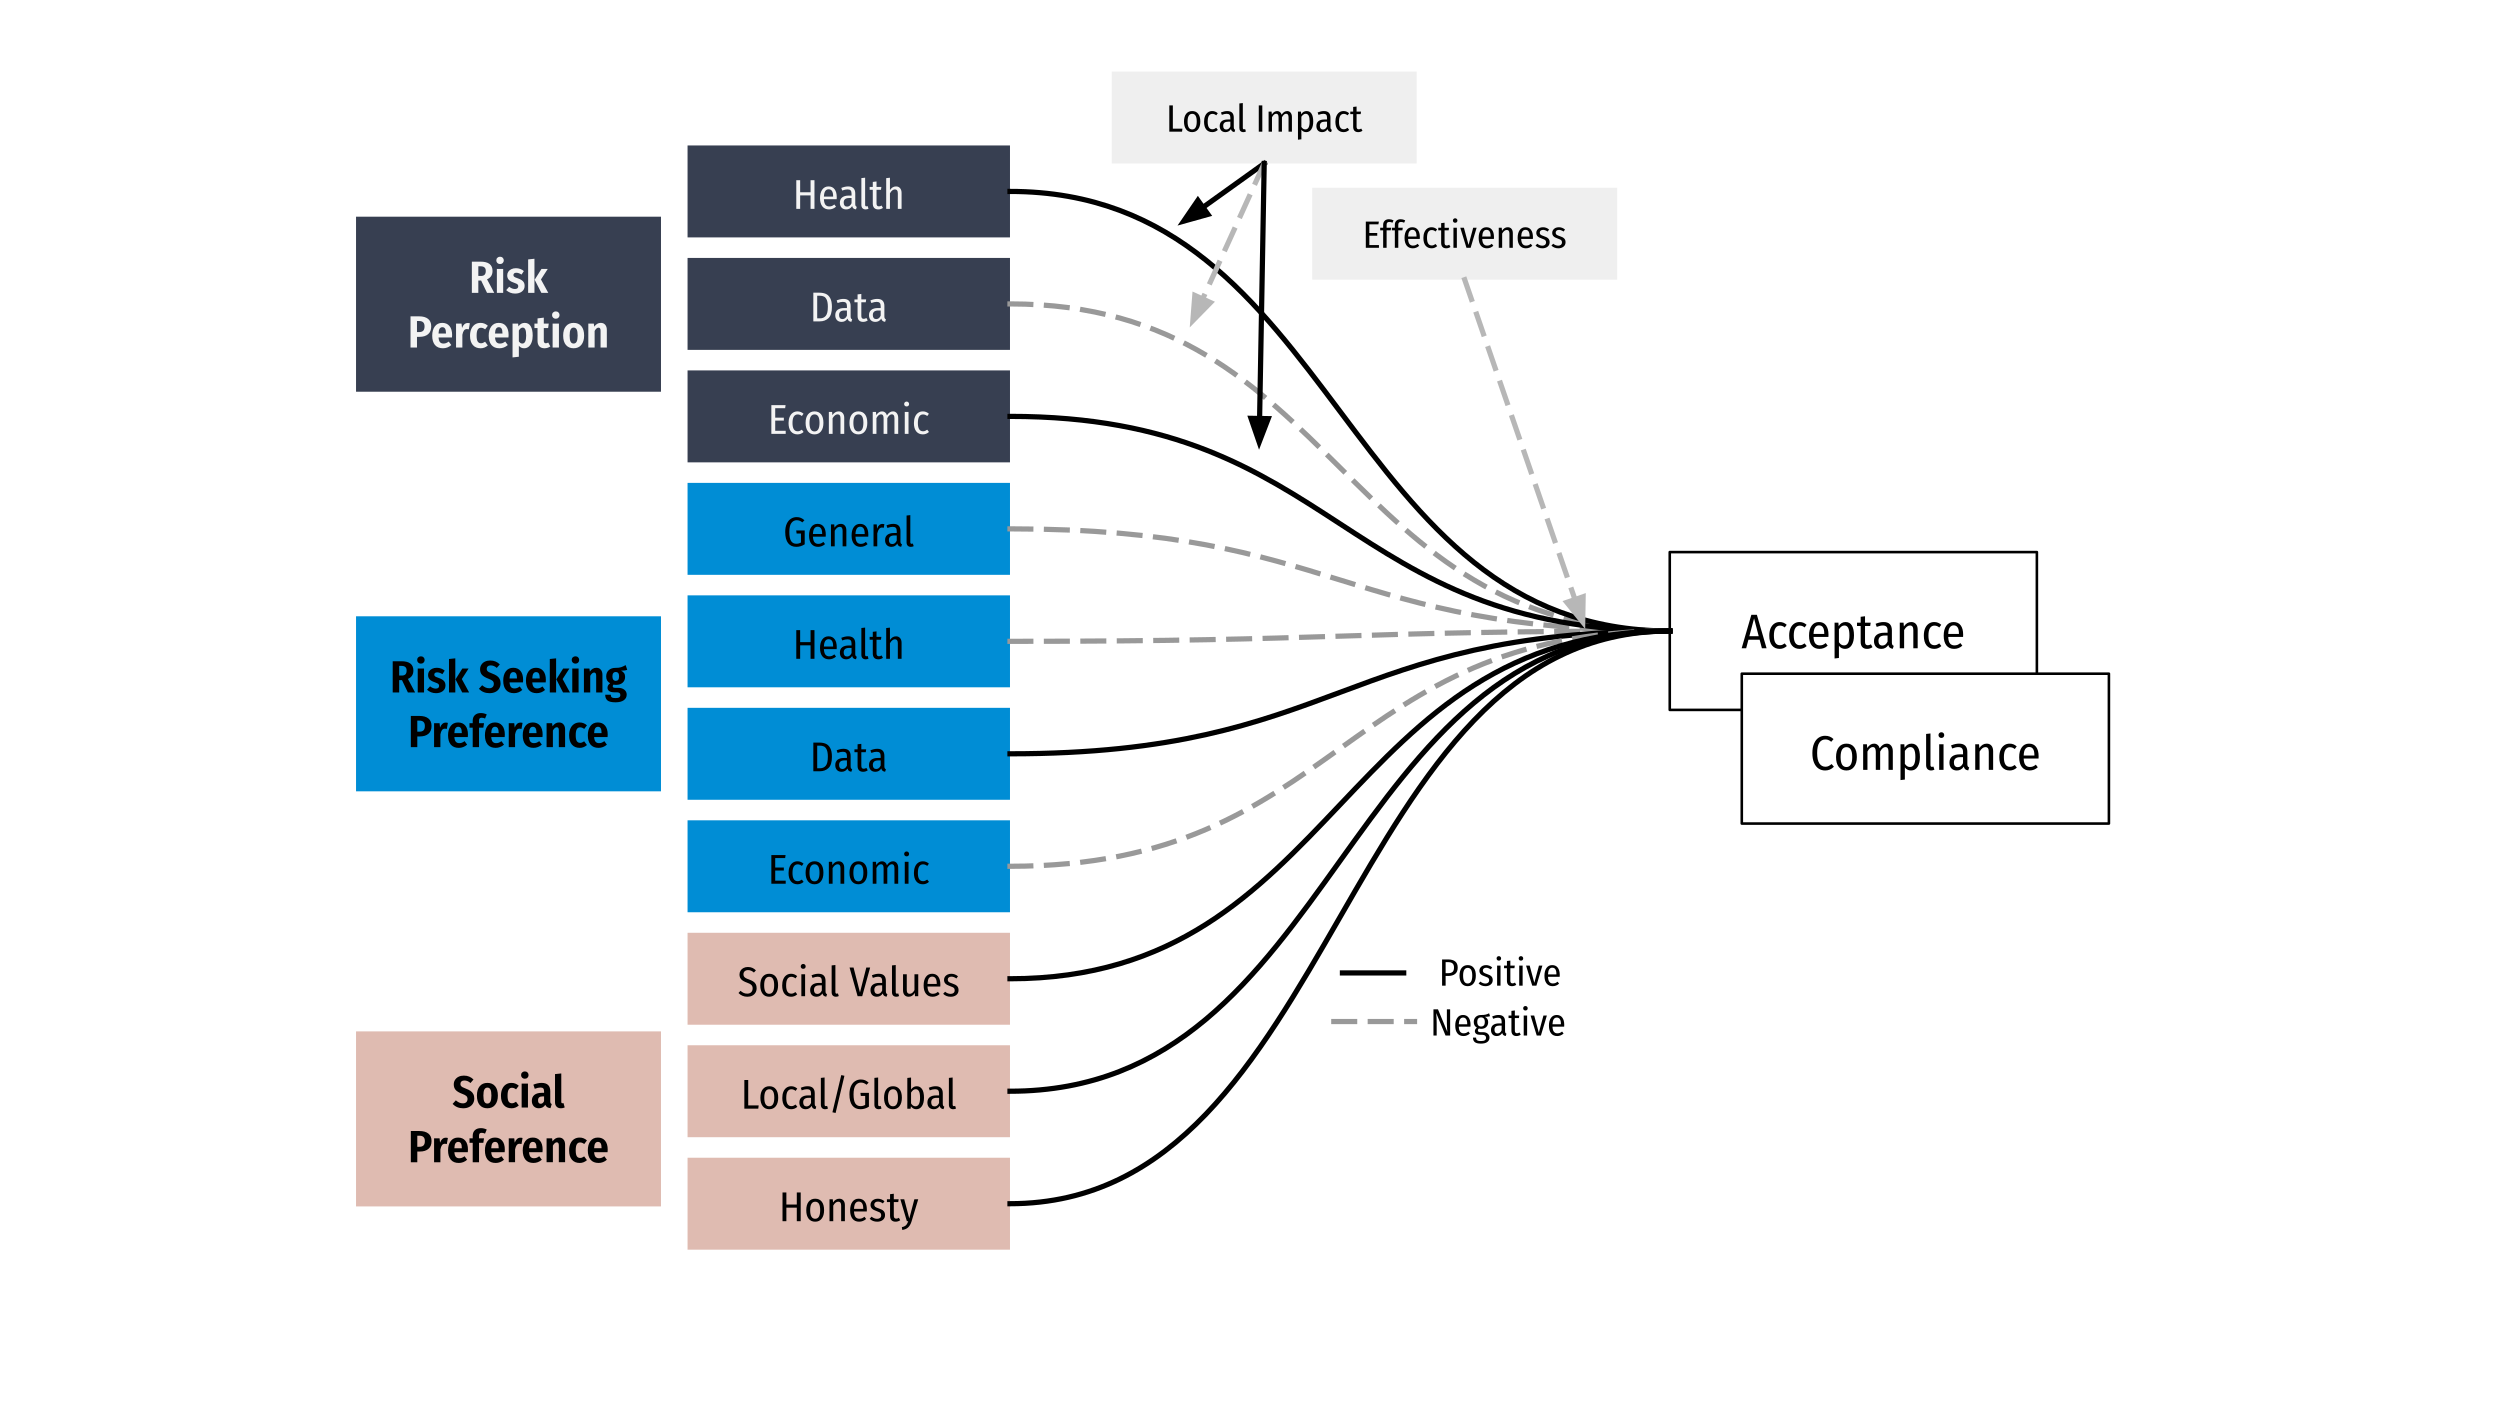 <svg version="1.1" viewBox="0.0 0.0 960.0 540.0" fill="none" stroke="none" stroke-linecap="square" stroke-miterlimit="10" xmlns:xlink="http://www.w3.org/1999/xlink" xmlns="http://www.w3.org/2000/svg"><rect x="0.0" y="0.0" width="960.0" height="540.0" fill="#333333" stroke="none"/><clipPath id="g93ed9dfcca_0_94.0"><path d="m0 0l960.0 0l0 540.0l-960.0 0l0 -540.0z" clip-rule="nonzero"/></clipPath><g clip-path="url(#g93ed9dfcca_0_94.0)"><path fill="#ffffff" d="m0 0l960.0 0l0 540.0l-960.0 0z" fill-rule="evenodd"/><path fill="#000000" fill-opacity="0.0" d="m641.186 212.003l140.976 0l0 60.598l-140.976 0z" fill-rule="evenodd"/><path stroke="#000000" stroke-width="1.0" stroke-linejoin="round" stroke-linecap="butt" d="m641.186 212.003l140.976 0l0 60.598l-140.976 0z" fill-rule="evenodd"/><path fill="#000000" d="m676.563 248.923l-0.859 -3.266l-4.312 0l-0.859 3.266l-1.734 0l3.719 -12.828l2.125 0l3.719 12.828l-1.797 0zm-4.812 -4.625l3.594 0l-1.781 -6.828l-1.812 6.828zm11.657 -5.438q0.781 0 1.438 0.266q0.656 0.266 1.25 0.797l-0.75 1.016q-0.438 -0.359 -0.891 -0.531q-0.453 -0.172 -0.969 -0.172q-1.094 0 -1.703 0.938q-0.609 0.922 -0.609 2.906q0 3.688 2.312 3.688q0.516 0 0.938 -0.172q0.438 -0.188 0.922 -0.531l0.797 1.016q-1.203 1.094 -2.719 1.094q-1.875 0 -2.953 -1.312q-1.062 -1.312 -1.062 -3.766q0 -1.609 0.484 -2.781q0.5 -1.172 1.406 -1.812q0.906 -0.641 2.109 -0.641zm7.63 0q0.781 0 1.438 0.266q0.656 0.266 1.25 0.797l-0.75 1.016q-0.438 -0.359 -0.891 -0.531q-0.453 -0.172 -0.969 -0.172q-1.094 0 -1.703 0.938q-0.609 0.922 -0.609 2.906q0 3.688 2.312 3.688q0.516 0 0.938 -0.172q0.438 -0.188 0.922 -0.531l0.797 1.016q-1.203 1.094 -2.719 1.094q-1.875 0 -2.953 -1.312q-1.062 -1.312 -1.062 -3.766q0 -1.609 0.484 -2.781q0.5 -1.172 1.406 -1.812q0.906 -0.641 2.109 -0.641zm11.099 4.859q0 0.391 -0.031 0.875l-5.703 0q0.062 1.719 0.672 2.484q0.625 0.75 1.688 0.75q0.672 0 1.203 -0.203q0.531 -0.219 1.109 -0.688l0.75 1.0q-1.375 1.234 -3.141 1.234q-1.922 0 -2.969 -1.328q-1.047 -1.344 -1.047 -3.75q0 -2.406 1.0 -3.812q1.0 -1.422 2.797 -1.422q1.781 0 2.719 1.266q0.953 1.266 0.953 3.594zm-1.625 -0.5q0 -3.078 -2.031 -3.078q-0.922 0 -1.469 0.781q-0.547 0.766 -0.609 2.5l4.109 0l0 -0.203zm8.201 -4.359q1.594 0 2.406 1.328q0.812 1.328 0.812 3.797q0 2.375 -0.906 3.781q-0.906 1.406 -2.516 1.406q-1.469 0 -2.359 -1.188l0 4.672l-1.672 0.203l0 -13.75l1.469 0l0.094 1.328q1.0 -1.578 2.672 -1.578zm-0.594 8.969q2.062 0 2.062 -3.828q0 -2.0 -0.484 -2.906q-0.469 -0.906 -1.438 -0.906q-0.656 0 -1.156 0.391q-0.5 0.391 -0.953 1.062l0 4.969q0.766 1.219 1.969 1.219zm10.925 0.672q-0.938 0.672 -2.078 0.672q-1.188 0 -1.828 -0.688q-0.641 -0.703 -0.641 -1.953l0 -6.156l-1.406 0l0 -1.266l1.406 0l0 -2.266l1.672 -0.203l0 2.469l2.172 0l-0.188 1.266l-1.984 0l0 6.141q0 1.266 1.062 1.266q0.328 0 0.594 -0.094q0.266 -0.094 0.609 -0.281l0.609 1.094zm7.439 -1.812q0 0.594 0.172 0.891q0.172 0.281 0.531 0.422l-0.359 1.141q-0.734 -0.109 -1.141 -0.438q-0.406 -0.344 -0.578 -1.031q-0.953 1.5 -2.672 1.5q-1.297 0 -2.062 -0.812q-0.766 -0.812 -0.766 -2.188q0 -1.562 1.016 -2.375q1.031 -0.828 2.938 -0.828l1.266 0l0 -0.844q0 -1.016 -0.422 -1.469q-0.422 -0.469 -1.375 -0.469q-1.016 0 -2.375 0.531l-0.422 -1.188q1.641 -0.672 3.062 -0.672q3.188 0 3.188 3.203l0 4.625zm-3.656 1.203q1.312 0 2.0 -1.531l0 -2.312l-1.078 0q-2.422 0 -2.422 2.047q0 0.875 0.391 1.344q0.391 0.453 1.109 0.453zm11.063 -9.031q1.188 0 1.844 0.781q0.656 0.781 0.656 2.141l0 7.141l-1.672 0l0 -6.938q0 -0.953 -0.328 -1.375q-0.312 -0.422 -0.969 -0.422q-1.219 0 -2.234 1.75l0 6.984l-1.672 0l0 -9.812l1.453 0l0.125 1.453q1.141 -1.703 2.797 -1.703zm8.863 0q0.781 0 1.438 0.266q0.656 0.266 1.25 0.797l-0.75 1.016q-0.438 -0.359 -0.891 -0.531q-0.453 -0.172 -0.969 -0.172q-1.094 0 -1.703 0.938q-0.609 0.922 -0.609 2.906q0 3.688 2.312 3.688q0.516 0 0.938 -0.172q0.438 -0.188 0.922 -0.531l0.797 1.016q-1.203 1.094 -2.719 1.094q-1.875 0 -2.953 -1.312q-1.062 -1.312 -1.062 -3.766q0 -1.609 0.484 -2.781q0.5 -1.172 1.406 -1.812q0.906 -0.641 2.109 -0.641zm11.099 4.859q0 0.391 -0.031 0.875l-5.703 0q0.062 1.719 0.672 2.484q0.625 0.75 1.688 0.75q0.672 0 1.203 -0.203q0.531 -0.219 1.109 -0.688l0.75 1.0q-1.375 1.234 -3.141 1.234q-1.922 0 -2.969 -1.328q-1.047 -1.344 -1.047 -3.75q0 -2.406 1.0 -3.812q1.0 -1.422 2.797 -1.422q1.781 0 2.719 1.266q0.953 1.266 0.953 3.594zm-1.625 -0.5q0 -3.078 -2.031 -3.078q-0.922 0 -1.469 0.781q-0.547 0.766 -0.609 2.5l4.109 0l0 -0.203z" fill-rule="nonzero"/><path fill="#373f51" d="m264.021 55.856l123.811 0l0 35.307l-123.811 0z" fill-rule="evenodd"/><path fill="#f3f3f3" d="m311.258 80.216l0 -5.172l-4.0 0l0 5.172l-1.484 0l0 -11.016l1.484 0l0 4.625l4.0 0l0 -4.625l1.5 0l0 11.016l-1.5 0zm10.055 -4.469q0 0.344 -0.031 0.75l-4.906 0q0.078 1.484 0.594 2.141q0.531 0.641 1.438 0.641q0.578 0 1.031 -0.172q0.469 -0.188 0.953 -0.594l0.641 0.859q-1.172 1.047 -2.688 1.047q-1.641 0 -2.547 -1.141q-0.906 -1.141 -0.906 -3.203q0 -2.062 0.859 -3.266q0.875 -1.219 2.406 -1.219q1.516 0 2.328 1.078q0.828 1.078 0.828 3.078zm-1.391 -0.422q0 -2.641 -1.75 -2.641q-0.797 0 -1.266 0.672q-0.453 0.656 -0.531 2.141l3.547 0l0 -0.172zm8.494 2.969q0 0.516 0.141 0.766q0.141 0.25 0.453 0.375l-0.312 0.969q-0.625 -0.094 -0.984 -0.375q-0.344 -0.297 -0.484 -0.891q-0.812 1.281 -2.281 1.281q-1.125 0 -1.781 -0.688q-0.656 -0.703 -0.656 -1.875q0 -1.344 0.875 -2.047q0.891 -0.703 2.516 -0.703l1.094 0l0 -0.719q0 -0.875 -0.359 -1.266q-0.359 -0.391 -1.188 -0.391q-0.875 0 -2.047 0.438l-0.344 -1.0q1.406 -0.578 2.625 -0.578q2.734 0 2.734 2.734l0 3.969zm-3.141 1.047q1.125 0 1.719 -1.312l0 -1.984l-0.938 0q-2.078 0 -2.078 1.734q0 0.75 0.328 1.156q0.344 0.406 0.969 0.406zm7.149 1.078q-0.766 0 -1.219 -0.453q-0.438 -0.469 -0.438 -1.297l0 -10.281l1.438 -0.156l0 10.391q0 0.625 0.516 0.625q0.203 0 0.453 -0.109l0.328 1.016q-0.516 0.266 -1.078 0.266zm6.63 -0.578q-0.797 0.578 -1.781 0.578q-1.016 0 -1.578 -0.578q-0.547 -0.594 -0.547 -1.672l0 -5.281l-1.203 0l0 -1.094l1.203 0l0 -1.938l1.438 -0.172l0 2.109l1.859 0l-0.156 1.094l-1.703 0l0 5.266q0 1.094 0.922 1.094q0.266 0 0.5 -0.078q0.234 -0.094 0.516 -0.25l0.531 0.922zm5.013 -8.25q1.0 0 1.562 0.672q0.578 0.672 0.578 1.828l0 6.125l-1.438 0l0 -5.953q0 -0.812 -0.281 -1.172q-0.281 -0.359 -0.828 -0.359q-1.062 0 -1.922 1.5l0 5.984l-1.438 0l0 -11.812l1.438 -0.156l0 4.75q0.469 -0.688 1.016 -1.047q0.562 -0.359 1.312 -0.359z" fill-rule="nonzero"/><path fill="#008dd5" d="m264.021 185.427l123.811 0l0 35.307l-123.811 0z" fill-rule="evenodd"/><path fill="#000000" d="m305.914 198.568q0.922 0 1.609 0.297q0.703 0.297 1.375 0.906l-0.797 0.828q-0.547 -0.438 -1.047 -0.641q-0.484 -0.203 -1.109 -0.203q-1.25 0 -2.047 1.062q-0.797 1.062 -0.797 3.453q0 2.422 0.672 3.484q0.672 1.047 2.016 1.047q0.984 0 1.781 -0.484l0 -3.438l-1.672 0l-0.156 -1.172l3.266 0l0 5.297q-1.516 0.984 -3.219 0.984q-2.047 0 -3.156 -1.422q-1.109 -1.438 -1.109 -4.312q0 -1.859 0.594 -3.141q0.594 -1.281 1.594 -1.906q1.0 -0.641 2.203 -0.641zm11.184 6.75q0 0.344 -0.031 0.75l-4.906 0q0.078 1.484 0.594 2.141q0.531 0.641 1.438 0.641q0.578 0 1.031 -0.172q0.469 -0.188 0.953 -0.594l0.641 0.859q-1.172 1.047 -2.688 1.047q-1.641 0 -2.547 -1.141q-0.906 -1.141 -0.906 -3.203q0 -2.062 0.859 -3.266q0.875 -1.219 2.406 -1.219q1.516 0 2.328 1.078q0.828 1.078 0.828 3.078zm-1.391 -0.422q0 -2.641 -1.75 -2.641q-0.797 0 -1.266 0.672q-0.453 0.656 -0.531 2.141l3.547 0l0 -0.172zm7.154 -3.734q1.0 0 1.562 0.672q0.578 0.656 0.578 1.828l0 6.125l-1.438 0l0 -5.953q0 -0.812 -0.281 -1.172q-0.266 -0.359 -0.828 -0.359q-1.062 0 -1.922 1.5l0 5.984l-1.438 0l0 -8.422l1.25 0l0.109 1.25q0.969 -1.453 2.406 -1.453zm10.573 4.156q0 0.344 -0.031 0.75l-4.906 0q0.078 1.484 0.594 2.141q0.531 0.641 1.438 0.641q0.578 0 1.031 -0.172q0.469 -0.188 0.953 -0.594l0.641 0.859q-1.172 1.047 -2.688 1.047q-1.641 0 -2.547 -1.141q-0.906 -1.141 -0.906 -3.203q0 -2.062 0.859 -3.266q0.875 -1.219 2.406 -1.219q1.516 0 2.328 1.078q0.828 1.078 0.828 3.078zm-1.391 -0.422q0 -2.641 -1.75 -2.641q-0.797 0 -1.266 0.672q-0.453 0.656 -0.531 2.141l3.547 0l0 -0.172zm6.842 -3.719q0.422 0 0.719 0.094l-0.234 1.391q-0.312 -0.094 -0.656 -0.094q-0.703 0 -1.156 0.562q-0.438 0.562 -0.688 1.719l0 4.938l-1.438 0l0 -8.422l1.25 0l0.109 1.672q0.625 -1.859 2.094 -1.859zm6.885 6.688q0 0.516 0.141 0.766q0.141 0.25 0.453 0.375l-0.312 0.969q-0.625 -0.094 -0.984 -0.375q-0.344 -0.297 -0.484 -0.891q-0.812 1.281 -2.281 1.281q-1.125 0 -1.781 -0.688q-0.656 -0.703 -0.656 -1.875q0 -1.344 0.875 -2.047q0.891 -0.703 2.516 -0.703l1.094 0l0 -0.719q0 -0.875 -0.359 -1.266q-0.359 -0.391 -1.188 -0.391q-0.875 0 -2.047 0.438l-0.344 -1.0q1.406 -0.578 2.625 -0.578q2.734 0 2.734 2.734l0 3.969zm-3.141 1.047q1.125 0 1.719 -1.312l0 -1.984l-0.938 0q-2.078 0 -2.078 1.734q0 0.75 0.328 1.156q0.344 0.406 0.969 0.406zm7.149 1.078q-0.766 0 -1.219 -0.453q-0.438 -0.469 -0.438 -1.297l0 -10.281l1.438 -0.156l0 10.391q0 0.625 0.516 0.625q0.203 0 0.453 -0.109l0.328 1.016q-0.516 0.266 -1.078 0.266z" fill-rule="nonzero"/><path fill="#373f51" d="m264.021 99.046l123.811 0l0 35.307l-123.811 0z" fill-rule="evenodd"/><path fill="#f3f3f3" d="m314.584 112.39q1.438 0 2.484 0.438q1.062 0.438 1.719 1.641q0.672 1.188 0.672 3.375q0 3.094 -1.328 4.328q-1.312 1.234 -3.328 1.234l-2.484 0l0 -11.016l2.266 0zm-0.781 1.172l0 8.688l1.094 0q1.375 0 2.188 -0.953q0.812 -0.953 0.812 -3.453q0 -1.766 -0.422 -2.703q-0.422 -0.953 -1.094 -1.266q-0.656 -0.312 -1.562 -0.312l-1.016 0zm12.839 7.922q0 0.516 0.141 0.766q0.141 0.25 0.453 0.375l-0.312 0.969q-0.625 -0.094 -0.984 -0.375q-0.344 -0.297 -0.484 -0.891q-0.812 1.281 -2.281 1.281q-1.125 0 -1.781 -0.688q-0.656 -0.703 -0.656 -1.875q0 -1.344 0.875 -2.047q0.891 -0.703 2.516 -0.703l1.094 0l0 -0.719q0 -0.875 -0.359 -1.266q-0.359 -0.391 -1.188 -0.391q-0.875 0 -2.047 0.438l-0.344 -1.0q1.406 -0.578 2.625 -0.578q2.734 0 2.734 2.734l0 3.969zm-3.141 1.047q1.125 0 1.719 -1.312l0 -1.984l-0.938 0q-2.078 0 -2.078 1.734q0 0.75 0.328 1.156q0.344 0.406 0.969 0.406zm9.715 0.5q-0.797 0.578 -1.781 0.578q-1.016 0 -1.578 -0.578q-0.547 -0.594 -0.547 -1.672l0 -5.281l-1.203 0l0 -1.094l1.203 0l0 -1.938l1.438 -0.172l0 2.109l1.859 0l-0.156 1.094l-1.703 0l0 5.266q0 1.094 0.922 1.094q0.266 0 0.5 -0.078q0.234 -0.094 0.516 -0.25l0.531 0.922zm6.386 -1.547q0 0.516 0.141 0.766q0.141 0.25 0.453 0.375l-0.312 0.969q-0.625 -0.094 -0.984 -0.375q-0.344 -0.297 -0.484 -0.891q-0.812 1.281 -2.281 1.281q-1.125 0 -1.781 -0.688q-0.656 -0.703 -0.656 -1.875q0 -1.344 0.875 -2.047q0.891 -0.703 2.516 -0.703l1.094 0l0 -0.719q0 -0.875 -0.359 -1.266q-0.359 -0.391 -1.188 -0.391q-0.875 0 -2.047 0.438l-0.344 -1.0q1.406 -0.578 2.625 -0.578q2.734 0 2.734 2.734l0 3.969zm-3.141 1.047q1.125 0 1.719 -1.312l0 -1.984l-0.938 0q-2.078 0 -2.078 1.734q0 0.75 0.328 1.156q0.344 0.406 0.969 0.406z" fill-rule="nonzero"/><path fill="#000000" fill-opacity="0.0" d="m387.832 116.7c63.339 0 95.008 31.402 126.677 62.803c31.669 31.402 63.339 62.803 126.677 62.803" fill-rule="evenodd"/><path stroke="#999999" stroke-width="2.0" stroke-linejoin="round" stroke-linecap="butt" stroke-dasharray="8.0,6.0" d="m387.832 116.7c63.339 0 95.008 31.402 126.677 62.803c31.669 31.402 63.339 62.803 126.677 62.803" fill-rule="evenodd"/><path fill="#000000" fill-opacity="0.0" d="m387.832 203.08c63.339 0 95.008 9.803 126.677 19.606c31.669 9.803 63.339 19.606 126.677 19.606" fill-rule="evenodd"/><path stroke="#999999" stroke-width="2.0" stroke-linejoin="round" stroke-linecap="butt" stroke-dasharray="8.0,6.0" d="m387.832 203.08c63.339 0 95.008 9.803 126.677 19.606c31.669 9.803 63.339 19.606 126.677 19.606" fill-rule="evenodd"/><path fill="#000000" fill-opacity="0.0" d="m543.512 355.425l77.48 0l0 35.15l-77.48 0z" fill-rule="evenodd"/><path fill="#000000" d="m556.043 368.427q1.812 0 2.766 0.781q0.953 0.766 0.953 2.328q0 1.641 -0.969 2.438q-0.969 0.797 -2.703 0.797l-0.969 0l0 3.734l-1.359 0l0 -10.078l2.281 0zm0 5.281q1.156 0 1.719 -0.484q0.578 -0.484 0.578 -1.688q0 -1.094 -0.562 -1.578q-0.562 -0.5 -1.719 -0.5l-0.938 0l0 4.25l0.922 0zm7.569 -3.109q1.469 0 2.281 1.047q0.828 1.047 0.828 2.984q0 1.875 -0.844 2.969q-0.828 1.094 -2.281 1.094q-1.484 0 -2.312 -1.062q-0.828 -1.078 -0.828 -2.984q0 -1.922 0.828 -2.984q0.844 -1.062 2.328 -1.062zm0 1.062q-0.875 0 -1.328 0.734q-0.453 0.719 -0.453 2.25q0 3.016 1.766 3.016q1.75 0 1.75 -3.031q0 -1.531 -0.438 -2.25q-0.438 -0.719 -1.297 -0.719zm7.022 -1.062q1.328 0 2.375 0.891l-0.562 0.766q-0.469 -0.312 -0.891 -0.469q-0.406 -0.172 -0.859 -0.172q-0.594 0 -0.938 0.297q-0.344 0.281 -0.344 0.781q0 0.484 0.328 0.766q0.328 0.266 1.25 0.562q1.156 0.359 1.688 0.891q0.531 0.531 0.531 1.453q0 1.078 -0.797 1.703q-0.797 0.625 -1.984 0.625q-1.562 0 -2.641 -1.031l0.672 -0.734q0.922 0.75 1.938 0.75q0.656 0 1.047 -0.328q0.391 -0.328 0.391 -0.891q0 -0.422 -0.141 -0.656q-0.125 -0.25 -0.484 -0.453q-0.359 -0.203 -1.047 -0.422q-1.109 -0.359 -1.594 -0.875q-0.484 -0.516 -0.484 -1.312q0 -0.609 0.328 -1.094q0.328 -0.484 0.891 -0.766q0.578 -0.281 1.328 -0.281zm5.571 0.203l0 7.703l-1.312 0l0 -7.703l1.312 0zm-0.641 -3.641q0.375 0 0.609 0.25q0.25 0.25 0.25 0.609q0 0.375 -0.234 0.625q-0.234 0.234 -0.625 0.234q-0.391 0 -0.641 -0.234q-0.234 -0.25 -0.234 -0.625q0 -0.359 0.234 -0.609q0.25 -0.25 0.641 -0.25zm6.678 11.0q-0.734 0.531 -1.641 0.531q-0.938 0 -1.438 -0.531q-0.5 -0.547 -0.5 -1.531l0 -4.844l-1.109 0l0 -0.984l1.109 0l0 -1.781l1.312 -0.156l0 1.938l1.703 0l-0.141 0.984l-1.562 0l0 4.828q0 1.0 0.844 1.0q0.25 0 0.453 -0.078q0.219 -0.078 0.484 -0.219l0.484 0.844zm2.449 -7.359l0 7.703l-1.312 0l0 -7.703l1.312 0zm-0.641 -3.641q0.375 0 0.609 0.25q0.25 0.25 0.25 0.609q0 0.375 -0.234 0.625q-0.234 0.234 -0.625 0.234q-0.391 0 -0.641 -0.234q-0.234 -0.25 -0.234 -0.625q0 -0.359 0.234 -0.609q0.25 -0.25 0.641 -0.25zm8.225 3.641l-2.297 7.703l-1.594 0l-2.375 -7.703l1.391 0l1.781 6.594l1.781 -6.594l1.312 0zm6.667 3.609q0 0.312 -0.031 0.688l-4.484 0q0.062 1.359 0.547 1.953q0.484 0.594 1.312 0.594q0.531 0 0.953 -0.156q0.422 -0.172 0.875 -0.531l0.578 0.766q-1.078 0.969 -2.453 0.969q-1.516 0 -2.344 -1.047q-0.828 -1.047 -0.828 -2.938q0 -1.891 0.781 -3.0q0.797 -1.109 2.203 -1.109q1.391 0 2.141 1.0q0.75 0.984 0.75 2.812zm-1.281 -0.391q0 -2.422 -1.594 -2.422q-0.734 0 -1.156 0.609q-0.422 0.609 -0.484 1.969l3.234 0l0 -0.156z" fill-rule="nonzero"/><path fill="#000000" fill-opacity="0.0" d="m540.197 374.575l96.126 0l0 35.15l-96.126 0z" fill-rule="evenodd"/><path fill="#000000" d="m556.853 397.655l-1.766 0l-3.594 -8.656q0.188 1.922 0.188 3.766l0 4.891l-1.234 0l0 -10.078l1.734 0l3.609 8.672q-0.062 -0.516 -0.125 -1.406q-0.062 -0.891 -0.062 -1.781l0 -5.484l1.25 0l0 10.078zm7.834 -4.094q0 0.312 -0.031 0.688l-4.484 0q0.062 1.359 0.547 1.953q0.484 0.594 1.312 0.594q0.531 0 0.953 -0.156q0.422 -0.172 0.875 -0.531l0.578 0.766q-1.078 0.969 -2.453 0.969q-1.516 0 -2.344 -1.047q-0.828 -1.047 -0.828 -2.938q0 -1.891 0.781 -3.0q0.797 -1.109 2.203 -1.109q1.391 0 2.141 1.0q0.75 0.984 0.75 2.812zm-1.281 -0.391q0 -2.422 -1.594 -2.422q-0.734 0 -1.156 0.609q-0.422 0.609 -0.484 1.969l3.234 0l0 -0.156zm8.771 -2.953q-0.625 0.25 -1.953 0.25q1.234 0.625 1.234 2.031q0 1.156 -0.734 1.875q-0.719 0.703 -1.969 0.703q-0.469 0 -0.844 -0.141q-0.406 0.281 -0.406 0.734q0 0.688 0.969 0.688l1.0 0q1.156 0 1.828 0.594q0.672 0.578 0.672 1.469q0 1.078 -0.844 1.703q-0.828 0.625 -2.438 0.625q-1.672 0 -2.375 -0.578q-0.688 -0.562 -0.688 -1.734l1.188 0q0 0.484 0.156 0.766q0.172 0.281 0.578 0.422q0.406 0.141 1.156 0.141q1.031 0 1.484 -0.328q0.453 -0.312 0.453 -0.922q0 -0.547 -0.375 -0.844q-0.359 -0.297 -1.047 -0.297l-0.875 0q-1.0 0 -1.5 -0.391q-0.5 -0.391 -0.5 -1.031q0 -0.75 0.797 -1.328q-0.609 -0.359 -0.922 -0.891q-0.297 -0.531 -0.297 -1.297q0 -1.203 0.766 -1.938q0.766 -0.734 2.016 -0.734q1.156 0 1.781 -0.156q0.641 -0.156 1.328 -0.5l0.359 1.109zm-3.453 0.469q-0.719 0 -1.094 0.453q-0.375 0.453 -0.375 1.297q0 0.828 0.391 1.297q0.391 0.453 1.078 0.453q1.453 0 1.453 -1.766q0 -0.844 -0.375 -1.281q-0.359 -0.453 -1.078 -0.453zm9.219 5.203q0 0.469 0.125 0.703q0.141 0.234 0.406 0.344l-0.266 0.891q-0.578 -0.078 -0.906 -0.344q-0.312 -0.266 -0.453 -0.812q-0.75 1.172 -2.094 1.172q-1.031 0 -1.625 -0.625q-0.594 -0.641 -0.594 -1.719q0 -1.234 0.797 -1.875q0.812 -0.641 2.297 -0.641l1.0 0l0 -0.656q0 -0.812 -0.328 -1.172q-0.328 -0.359 -1.078 -0.359q-0.797 0 -1.875 0.406l-0.328 -0.922q1.297 -0.531 2.406 -0.531q2.516 0 2.516 2.516l0 3.625zm-2.875 0.953q1.016 0 1.562 -1.203l0 -1.812l-0.844 0q-1.906 0 -1.906 1.594q0 0.703 0.297 1.062q0.312 0.359 0.891 0.359zm8.9 0.469q-0.734 0.531 -1.641 0.531q-0.938 0 -1.438 -0.531q-0.5 -0.547 -0.5 -1.531l0 -4.844l-1.109 0l0 -0.984l1.109 0l0 -1.781l1.312 -0.156l0 1.938l1.703 0l-0.141 0.984l-1.562 0l0 4.828q0 1.0 0.844 1.0q0.25 0 0.453 -0.078q0.219 -0.078 0.484 -0.219l0.484 0.844zm2.449 -7.359l0 7.703l-1.312 0l0 -7.703l1.312 0zm-0.641 -3.641q0.375 0 0.609 0.25q0.25 0.25 0.25 0.609q0 0.375 -0.234 0.625q-0.234 0.234 -0.625 0.234q-0.391 0 -0.641 -0.234q-0.234 -0.25 -0.234 -0.625q0 -0.359 0.234 -0.609q0.25 -0.25 0.641 -0.25zm8.225 3.641l-2.297 7.703l-1.594 0l-2.375 -7.703l1.391 0l1.781 6.594l1.781 -6.594l1.312 0zm6.667 3.609q0 0.312 -0.031 0.688l-4.484 0q0.062 1.359 0.547 1.953q0.484 0.594 1.312 0.594q0.531 0 0.953 -0.156q0.422 -0.172 0.875 -0.531l0.578 0.766q-1.078 0.969 -2.453 0.969q-1.516 0 -2.344 -1.047q-0.828 -1.047 -0.828 -2.938q0 -1.891 0.781 -3.0q0.797 -1.109 2.203 -1.109q1.391 0 2.141 1.0q0.75 0.984 0.75 2.812zm-1.281 -0.391q0 -2.422 -1.594 -2.422q-0.734 0 -1.156 0.609q-0.422 0.609 -0.484 1.969l3.234 0l0 -0.156z" fill-rule="nonzero"/><path fill="#008dd5" d="m264.021 228.617l123.811 0l0 35.307l-123.811 0z" fill-rule="evenodd"/><path fill="#000000" d="m311.258 252.977l0 -5.172l-4.0 0l0 5.172l-1.484 0l0 -11.016l1.484 0l0 4.625l4.0 0l0 -4.625l1.5 0l0 11.016l-1.5 0zm10.055 -4.469q0 0.344 -0.031 0.75l-4.906 0q0.078 1.484 0.594 2.141q0.531 0.641 1.438 0.641q0.578 0 1.031 -0.172q0.469 -0.188 0.953 -0.594l0.641 0.859q-1.172 1.047 -2.688 1.047q-1.641 0 -2.547 -1.141q-0.906 -1.141 -0.906 -3.203q0 -2.062 0.859 -3.266q0.875 -1.219 2.406 -1.219q1.516 0 2.328 1.078q0.828 1.078 0.828 3.078zm-1.391 -0.422q0 -2.641 -1.75 -2.641q-0.797 0 -1.266 0.672q-0.453 0.656 -0.531 2.141l3.547 0l0 -0.172zm8.494 2.969q0 0.516 0.141 0.766q0.141 0.25 0.453 0.375l-0.312 0.969q-0.625 -0.094 -0.984 -0.375q-0.344 -0.297 -0.484 -0.891q-0.812 1.281 -2.281 1.281q-1.125 0 -1.781 -0.688q-0.656 -0.703 -0.656 -1.875q0 -1.344 0.875 -2.047q0.891 -0.703 2.516 -0.703l1.094 0l0 -0.719q0 -0.875 -0.359 -1.266q-0.359 -0.391 -1.188 -0.391q-0.875 0 -2.047 0.438l-0.344 -1.0q1.406 -0.578 2.625 -0.578q2.734 0 2.734 2.734l0 3.969zm-3.141 1.047q1.125 0 1.719 -1.312l0 -1.984l-0.938 0q-2.078 0 -2.078 1.734q0 0.75 0.328 1.156q0.344 0.406 0.969 0.406zm7.149 1.078q-0.766 0 -1.219 -0.453q-0.438 -0.469 -0.438 -1.297l0 -10.281l1.438 -0.156l0 10.391q0 0.625 0.516 0.625q0.203 0 0.453 -0.109l0.328 1.016q-0.516 0.266 -1.078 0.266zm6.63 -0.578q-0.797 0.578 -1.781 0.578q-1.016 0 -1.578 -0.578q-0.547 -0.594 -0.547 -1.672l0 -5.281l-1.203 0l0 -1.094l1.203 0l0 -1.938l1.438 -0.172l0 2.109l1.859 0l-0.156 1.094l-1.703 0l0 5.266q0 1.094 0.922 1.094q0.266 0 0.5 -0.078q0.234 -0.094 0.516 -0.25l0.531 0.922zm5.013 -8.25q1.0 0 1.562 0.672q0.578 0.672 0.578 1.828l0 6.125l-1.438 0l0 -5.953q0 -0.812 -0.281 -1.172q-0.281 -0.359 -0.828 -0.359q-1.062 0 -1.922 1.5l0 5.984l-1.438 0l0 -11.812l1.438 -0.156l0 4.75q0.469 -0.688 1.016 -1.047q0.562 -0.359 1.312 -0.359z" fill-rule="nonzero"/><path fill="#008dd5" d="m264.021 271.808l123.811 0l0 35.307l-123.811 0z" fill-rule="evenodd"/><path fill="#000000" d="m314.584 285.152q1.438 0 2.484 0.438q1.062 0.438 1.719 1.641q0.672 1.188 0.672 3.375q0 3.094 -1.328 4.328q-1.312 1.234 -3.328 1.234l-2.484 0l0 -11.016l2.266 0zm-0.781 1.172l0 8.688l1.094 0q1.375 0 2.188 -0.953q0.812 -0.953 0.812 -3.453q0 -1.766 -0.422 -2.703q-0.422 -0.953 -1.094 -1.266q-0.656 -0.312 -1.562 -0.312l-1.016 0zm12.839 7.922q0 0.516 0.141 0.766q0.141 0.25 0.453 0.375l-0.312 0.969q-0.625 -0.094 -0.984 -0.375q-0.344 -0.297 -0.484 -0.891q-0.812 1.281 -2.281 1.281q-1.125 0 -1.781 -0.688q-0.656 -0.703 -0.656 -1.875q0 -1.344 0.875 -2.047q0.891 -0.703 2.516 -0.703l1.094 0l0 -0.719q0 -0.875 -0.359 -1.266q-0.359 -0.391 -1.188 -0.391q-0.875 0 -2.047 0.438l-0.344 -1.0q1.406 -0.578 2.625 -0.578q2.734 0 2.734 2.734l0 3.969zm-3.141 1.047q1.125 0 1.719 -1.312l0 -1.984l-0.938 0q-2.078 0 -2.078 1.734q0 0.75 0.328 1.156q0.344 0.406 0.969 0.406zm9.715 0.5q-0.797 0.578 -1.781 0.578q-1.016 0 -1.578 -0.578q-0.547 -0.594 -0.547 -1.672l0 -5.281l-1.203 0l0 -1.094l1.203 0l0 -1.938l1.438 -0.172l0 2.109l1.859 0l-0.156 1.094l-1.703 0l0 5.266q0 1.094 0.922 1.094q0.266 0 0.5 -0.078q0.234 -0.094 0.516 -0.25l0.531 0.922zm6.386 -1.547q0 0.516 0.141 0.766q0.141 0.25 0.453 0.375l-0.312 0.969q-0.625 -0.094 -0.984 -0.375q-0.344 -0.297 -0.484 -0.891q-0.812 1.281 -2.281 1.281q-1.125 0 -1.781 -0.688q-0.656 -0.703 -0.656 -1.875q0 -1.344 0.875 -2.047q0.891 -0.703 2.516 -0.703l1.094 0l0 -0.719q0 -0.875 -0.359 -1.266q-0.359 -0.391 -1.188 -0.391q-0.875 0 -2.047 0.438l-0.344 -1.0q1.406 -0.578 2.625 -0.578q2.734 0 2.734 2.734l0 3.969zm-3.141 1.047q1.125 0 1.719 -1.312l0 -1.984l-0.938 0q-2.078 0 -2.078 1.734q0 0.75 0.328 1.156q0.344 0.406 0.969 0.406z" fill-rule="nonzero"/><path fill="#000000" fill-opacity="0.0" d="m387.832 246.271c63.339 0 95.008 -0.992 126.677 -1.984c31.669 -0.992 63.339 -1.984 126.677 -1.984" fill-rule="evenodd"/><path stroke="#999999" stroke-width="2.0" stroke-linejoin="round" stroke-linecap="butt" stroke-dasharray="8.0,6.0" d="m387.832 246.271c63.339 0 95.008 -0.992 126.677 -1.984c31.669 -0.992 63.339 -1.984 126.677 -1.984" fill-rule="evenodd"/><path fill="#000000" fill-opacity="0.0" d="m387.832 289.461c63.339 0 95.008 -11.787 126.677 -23.575c31.669 -11.787 63.339 -23.575 126.677 -23.575" fill-rule="evenodd"/><path stroke="#000000" stroke-width="2.0" stroke-linejoin="round" stroke-linecap="butt" d="m387.832 289.461c63.339 0 95.008 -11.787 126.677 -23.575c31.669 -11.787 63.339 -23.575 126.677 -23.575" fill-rule="evenodd"/><path fill="#000000" fill-opacity="0.0" d="m515.496 373.596l23.528 0" fill-rule="evenodd"/><path stroke="#000000" stroke-width="2.0" stroke-linejoin="round" stroke-linecap="butt" d="m515.496 373.596l23.528 0" fill-rule="evenodd"/><path fill="#000000" fill-opacity="0.0" d="m512.181 392.268l30.992 0" fill-rule="evenodd"/><path stroke="#999999" stroke-width="2.0" stroke-linejoin="round" stroke-linecap="butt" stroke-dasharray="8.0,6.0" d="m512.181 392.268l30.992 0" fill-rule="evenodd"/><path fill="#373f51" d="m264.021 142.237l123.811 0l0 35.307l-123.811 0z" fill-rule="evenodd"/><path fill="#f3f3f3" d="m301.667 155.581l-0.172 1.156l-3.812 0l0 3.641l3.312 0l0 1.141l-3.312 0l0 3.906l4.031 0l0 1.172l-5.516 0l0 -11.016l5.469 0zm4.575 2.391q0.672 0 1.234 0.234q0.562 0.219 1.078 0.672l-0.641 0.875q-0.391 -0.312 -0.781 -0.453q-0.375 -0.156 -0.828 -0.156q-0.938 0 -1.469 0.797q-0.516 0.797 -0.516 2.5q0 3.172 1.984 3.172q0.453 0 0.812 -0.156q0.375 -0.156 0.797 -0.453l0.672 0.875q-1.031 0.922 -2.328 0.922q-1.609 0 -2.531 -1.109q-0.922 -1.125 -0.922 -3.234q0 -1.375 0.422 -2.375q0.422 -1.016 1.203 -1.562q0.781 -0.547 1.812 -0.547zm6.544 0q1.625 0 2.516 1.141q0.891 1.125 0.891 3.266q0 2.047 -0.906 3.234q-0.906 1.188 -2.516 1.188q-1.609 0 -2.516 -1.156q-0.906 -1.172 -0.906 -3.25q0 -2.094 0.906 -3.25q0.922 -1.172 2.531 -1.172zm0 1.156q-0.938 0 -1.438 0.797q-0.5 0.781 -0.5 2.469q0 3.281 1.922 3.281q1.922 0 1.922 -3.297q0 -1.688 -0.484 -2.469q-0.469 -0.781 -1.422 -0.781zm9.26 -1.156q1.0 0 1.562 0.672q0.578 0.656 0.578 1.828l0 6.125l-1.438 0l0 -5.953q0 -0.812 -0.281 -1.172q-0.266 -0.359 -0.828 -0.359q-1.062 0 -1.922 1.5l0 5.984l-1.438 0l0 -8.422l1.25 0l0.109 1.25q0.969 -1.453 2.406 -1.453zm7.588 0q1.625 0 2.516 1.141q0.891 1.125 0.891 3.266q0 2.047 -0.906 3.234q-0.906 1.188 -2.516 1.188q-1.609 0 -2.516 -1.156q-0.906 -1.172 -0.906 -3.25q0 -2.094 0.906 -3.25q0.922 -1.172 2.531 -1.172zm0 1.156q-0.938 0 -1.438 0.797q-0.5 0.781 -0.5 2.469q0 3.281 1.922 3.281q1.922 0 1.922 -3.297q0 -1.688 -0.484 -2.469q-0.469 -0.781 -1.422 -0.781zm13.275 -1.156q0.906 0 1.453 0.688q0.547 0.672 0.547 1.812l0 6.125l-1.438 0l0 -5.969q0 -1.531 -0.984 -1.531q-0.953 0 -1.766 1.469l0 6.031l-1.422 0l0 -5.969q0 -1.531 -0.984 -1.531q-0.984 0 -1.766 1.469l0 6.031l-1.422 0l0 -8.422l1.25 0l0.109 1.234q0.922 -1.438 2.234 -1.438q0.688 0 1.172 0.406q0.484 0.391 0.688 1.125q0.984 -1.531 2.328 -1.531zm5.96 0.203l0 8.422l-1.438 0l0 -8.422l1.438 0zm-0.719 -3.969q0.406 0 0.672 0.281q0.266 0.266 0.266 0.672q0 0.391 -0.25 0.656q-0.25 0.266 -0.688 0.266q-0.422 0 -0.688 -0.266q-0.266 -0.266 -0.266 -0.656q0 -0.406 0.266 -0.672q0.266 -0.281 0.688 -0.281zm6.235 3.766q0.672 0 1.234 0.234q0.562 0.219 1.078 0.672l-0.641 0.875q-0.391 -0.312 -0.781 -0.453q-0.375 -0.156 -0.828 -0.156q-0.938 0 -1.469 0.797q-0.516 0.797 -0.516 2.5q0 3.172 1.984 3.172q0.453 0 0.812 -0.156q0.375 -0.156 0.797 -0.453l0.672 0.875q-1.031 0.922 -2.328 0.922q-1.609 0 -2.531 -1.109q-0.922 -1.125 -0.922 -3.234q0 -1.375 0.422 -2.375q0.422 -1.016 1.203 -1.562q0.781 -0.547 1.812 -0.547z" fill-rule="nonzero"/><path fill="#000000" fill-opacity="0.0" d="m387.832 159.89c63.339 0 95.008 20.606 126.677 41.213c31.669 20.606 63.339 41.213 126.677 41.213" fill-rule="evenodd"/><path stroke="#000000" stroke-width="2.0" stroke-linejoin="round" stroke-linecap="butt" d="m387.832 159.89c63.339 0 95.008 20.606 126.677 41.213c31.669 20.606 63.339 41.213 126.677 41.213" fill-rule="evenodd"/><path fill="#373f51" d="m136.717 83.21l117.102 0l0 67.213l-117.102 0z" fill-rule="evenodd"/><path fill="#f3f3f3" d="m184.755 107.722l-1.078 0l0 4.734l-2.484 0l0 -11.984l3.328 0q4.609 0 4.609 3.562q0 2.344 -2.109 3.219l2.766 5.203l-2.766 0l-2.266 -4.734zm-0.125 -1.75q1.0 0 1.453 -0.469q0.453 -0.469 0.453 -1.469q0 -0.922 -0.5 -1.344q-0.484 -0.438 -1.531 -0.438l-0.828 0l0 3.719l0.953 0zm8.591 -2.703l0 9.188l-2.422 0l0 -9.188l2.422 0zm-1.203 -4.688q0.625 0 1.031 0.406q0.406 0.391 0.406 1.0q0 0.594 -0.406 1.0q-0.406 0.406 -1.031 0.406q-0.625 0 -1.031 -0.406q-0.406 -0.406 -0.406 -1.0q0 -0.609 0.406 -1.0q0.406 -0.406 1.031 -0.406zm6.111 4.406q0.891 0 1.672 0.297q0.781 0.281 1.359 0.812l-0.891 1.344q-1.062 -0.703 -2.0 -0.703q-0.531 0 -0.828 0.234q-0.281 0.234 -0.281 0.641q0 0.297 0.141 0.484q0.141 0.188 0.5 0.391q0.375 0.188 1.094 0.422q1.297 0.438 1.922 1.094q0.641 0.656 0.641 1.781q0 1.375 -1.047 2.172q-1.031 0.781 -2.609 0.781q-1.031 0 -1.906 -0.359q-0.875 -0.359 -1.516 -0.969l1.156 -1.297q1.109 0.875 2.188 0.875q0.594 0 0.938 -0.266q0.344 -0.281 0.344 -0.766q0 -0.359 -0.141 -0.578q-0.141 -0.234 -0.516 -0.422q-0.375 -0.188 -1.125 -0.453q-1.281 -0.438 -1.875 -1.094q-0.578 -0.656 -0.578 -1.656q0 -0.781 0.406 -1.406q0.406 -0.625 1.172 -0.984q0.766 -0.375 1.781 -0.375zm7.1 -3.625l0 13.094l-2.422 0l0 -12.844l2.422 -0.25zm5.109 3.906l-2.609 4.047l2.812 5.141l-2.656 0l-2.578 -5.031l2.625 -4.156l2.406 0z" fill-rule="nonzero"/><path fill="#f3f3f3" d="m160.885 121.472q2.281 0 3.484 0.969q1.219 0.969 1.219 2.875q0 2.0 -1.203 3.016q-1.188 1.016 -3.281 1.016l-0.984 0l0 4.109l-2.484 0l0 -11.984l3.25 0zm0.031 6.047q1.062 0 1.578 -0.5q0.531 -0.516 0.531 -1.688q0 -1.062 -0.531 -1.562q-0.516 -0.5 -1.594 -0.5l-0.781 0l0 4.25l0.797 0zm12.695 1.141q0 0.531 -0.062 0.938l-5.156 0q0.109 1.297 0.578 1.812q0.469 0.516 1.297 0.516q0.547 0 1.016 -0.172q0.484 -0.188 1.031 -0.594l0.984 1.344q-1.406 1.234 -3.203 1.234q-2.016 0 -3.078 -1.266q-1.047 -1.281 -1.047 -3.562q0 -2.219 1.0 -3.562q1.016 -1.359 2.859 -1.359q1.781 0 2.781 1.219q1.0 1.203 1.0 3.453zm-2.359 -0.703q0 -1.156 -0.328 -1.734q-0.328 -0.578 -1.062 -0.578q-0.672 0 -1.047 0.562q-0.359 0.547 -0.422 1.875l2.859 0l0 -0.125zm8.358 -3.922q0.438 0 0.812 0.109l-0.406 2.328q-0.359 -0.109 -0.719 -0.109q-0.734 0 -1.141 0.547q-0.391 0.547 -0.609 1.656l0 4.891l-2.422 0l0 -9.187l2.109 0l0.188 1.672q0.328 -0.922 0.875 -1.406q0.562 -0.5 1.312 -0.5zm4.928 -0.047q0.828 0 1.5 0.281q0.688 0.266 1.297 0.812l-1.047 1.391q-0.797 -0.609 -1.578 -0.609q-0.844 0 -1.266 0.703q-0.422 0.703 -0.422 2.344q0 1.594 0.422 2.25q0.438 0.656 1.25 0.656q0.422 0 0.766 -0.141q0.359 -0.141 0.812 -0.453l1.062 1.438q-1.219 1.078 -2.766 1.078q-1.922 0 -3.0 -1.25q-1.078 -1.25 -1.078 -3.547q0 -1.5 0.484 -2.609q0.5 -1.125 1.406 -1.734q0.922 -0.609 2.156 -0.609zm10.767 4.672q0 0.531 -0.062 0.938l-5.156 0q0.109 1.297 0.578 1.812q0.469 0.516 1.297 0.516q0.547 0 1.016 -0.172q0.484 -0.188 1.031 -0.594l0.984 1.344q-1.406 1.234 -3.203 1.234q-2.016 0 -3.078 -1.266q-1.047 -1.281 -1.047 -3.562q0 -2.219 1.0 -3.562q1.016 -1.359 2.859 -1.359q1.781 0 2.781 1.219q1.0 1.203 1.0 3.453zm-2.359 -0.703q0 -1.156 -0.328 -1.734q-0.328 -0.578 -1.062 -0.578q-0.672 0 -1.047 0.562q-0.359 0.547 -0.422 1.875l2.859 0l0 -0.125zm8.546 -3.969q1.516 0 2.281 1.266q0.781 1.25 0.781 3.594q0 1.453 -0.406 2.562q-0.391 1.094 -1.141 1.719q-0.734 0.609 -1.75 0.609q-1.25 0 -2.016 -0.969l0 4.219l-2.422 0.266l0 -12.984l2.141 0l0.125 1.062q0.922 -1.344 2.406 -1.344zm-0.922 7.937q1.484 0 1.484 -3.062q0 -1.703 -0.344 -2.375q-0.328 -0.688 -0.984 -0.688q-0.859 0 -1.484 1.125l0 4.156q0.547 0.844 1.328 0.844zm10.765 1.094q-0.453 0.344 -1.047 0.531q-0.594 0.188 -1.172 0.188q-1.344 0 -2.031 -0.766q-0.672 -0.766 -0.672 -2.125l0 -4.859l-1.188 0l0 -1.719l1.188 0l0 -2.0l2.406 -0.297l0 2.297l1.906 0l-0.25 1.719l-1.656 0l0 4.828q0 1.0 0.781 1.0q0.406 0 0.922 -0.281l0.812 1.484zm3.294 -8.75l0 9.187l-2.422 0l0 -9.187l2.422 0zm-1.203 -4.688q0.625 0 1.031 0.406q0.406 0.391 0.406 1.0q0 0.594 -0.406 1.0q-0.406 0.406 -1.031 0.406q-0.625 0 -1.031 -0.406q-0.406 -0.406 -0.406 -1.0q0 -0.609 0.406 -1.0q0.406 -0.406 1.031 -0.406zm6.861 4.406q1.891 0 2.953 1.266q1.062 1.25 1.062 3.609q0 2.266 -1.078 3.578q-1.062 1.297 -2.953 1.297q-1.891 0 -2.953 -1.266q-1.062 -1.266 -1.062 -3.609q0 -2.297 1.062 -3.578q1.062 -1.297 2.969 -1.297zm0 1.812q-0.781 0 -1.172 0.734q-0.375 0.719 -0.375 2.328q0 1.641 0.375 2.359q0.375 0.703 1.156 0.703q0.781 0 1.156 -0.719q0.391 -0.734 0.391 -2.344q0 -1.625 -0.375 -2.344q-0.375 -0.719 -1.156 -0.719zm10.423 -1.812q1.078 0 1.688 0.734q0.625 0.719 0.625 1.953l0 6.781l-2.406 0l0 -6.453q0 -0.641 -0.203 -0.906q-0.203 -0.281 -0.578 -0.281q-0.781 0 -1.5 1.266l0 6.375l-2.422 0l0 -9.187l2.109 0l0.172 1.172q0.516 -0.719 1.109 -1.078q0.594 -0.375 1.406 -0.375z" fill-rule="nonzero"/><path fill="#008dd5" d="m136.717 236.655l117.102 0l0 67.213l-117.102 0z" fill-rule="evenodd"/><path fill="#000000" d="m154.362 261.167l-1.078 0l0 4.734l-2.484 0l0 -11.984l3.328 0q4.609 0 4.609 3.562q0 2.344 -2.109 3.219l2.766 5.203l-2.766 0l-2.266 -4.734zm-0.125 -1.75q1.0 0 1.453 -0.469q0.453 -0.469 0.453 -1.469q0 -0.922 -0.5 -1.344q-0.484 -0.437 -1.531 -0.437l-0.828 0l0 3.719l0.953 0zm8.591 -2.703l0 9.188l-2.422 0l0 -9.188l2.422 0zm-1.203 -4.687q0.625 0 1.031 0.406q0.406 0.391 0.406 1.0q0 0.594 -0.406 1.0q-0.406 0.406 -1.031 0.406q-0.625 0 -1.031 -0.406q-0.406 -0.406 -0.406 -1.0q0 -0.609 0.406 -1.0q0.406 -0.406 1.031 -0.406zm6.111 4.406q0.891 0 1.672 0.297q0.781 0.281 1.359 0.812l-0.891 1.344q-1.062 -0.703 -2.0 -0.703q-0.531 0 -0.828 0.234q-0.281 0.234 -0.281 0.641q0 0.297 0.141 0.484q0.141 0.188 0.5 0.391q0.375 0.188 1.094 0.422q1.297 0.438 1.922 1.094q0.641 0.656 0.641 1.781q0 1.375 -1.047 2.172q-1.031 0.781 -2.609 0.781q-1.031 0 -1.906 -0.359q-0.875 -0.359 -1.516 -0.969l1.156 -1.297q1.109 0.875 2.188 0.875q0.594 0 0.938 -0.266q0.344 -0.281 0.344 -0.766q0 -0.359 -0.141 -0.578q-0.141 -0.234 -0.516 -0.422q-0.375 -0.188 -1.125 -0.453q-1.281 -0.438 -1.875 -1.094q-0.578 -0.656 -0.578 -1.656q0 -0.781 0.406 -1.406q0.406 -0.625 1.172 -0.984q0.766 -0.375 1.781 -0.375zm7.1 -3.625l0 13.094l-2.422 0l0 -12.844l2.422 -0.25zm5.109 3.906l-2.609 4.047l2.812 5.141l-2.656 0l-2.578 -5.031l2.625 -4.156l2.406 0zm8.277 -3.078q1.188 0 2.078 0.391q0.891 0.375 1.625 1.109l-1.156 1.344q-0.562 -0.5 -1.141 -0.734q-0.578 -0.234 -1.203 -0.234q-0.703 0 -1.109 0.359q-0.406 0.344 -0.406 0.969q0 0.422 0.172 0.703q0.188 0.281 0.641 0.547q0.453 0.25 1.312 0.562q1.078 0.406 1.766 0.875q0.688 0.469 1.047 1.188q0.375 0.703 0.375 1.734q0 1.078 -0.516 1.922q-0.5 0.844 -1.469 1.328q-0.969 0.484 -2.281 0.484q-2.438 0 -4.062 -1.672l1.25 -1.375q0.656 0.562 1.297 0.859q0.656 0.297 1.406 0.297q0.844 0 1.312 -0.453q0.469 -0.453 0.469 -1.234q0 -0.688 -0.422 -1.109q-0.422 -0.422 -1.578 -0.844q-1.766 -0.656 -2.531 -1.484q-0.75 -0.844 -0.75 -2.156q0 -0.984 0.5 -1.75q0.5 -0.781 1.375 -1.203q0.891 -0.422 2.0 -0.422zm12.655 7.469q0 0.531 -0.062 0.938l-5.156 0q0.109 1.297 0.578 1.812q0.469 0.516 1.297 0.516q0.547 0 1.016 -0.172q0.484 -0.188 1.031 -0.594l0.984 1.344q-1.406 1.234 -3.203 1.234q-2.016 0 -3.078 -1.266q-1.047 -1.281 -1.047 -3.562q0 -2.219 1.0 -3.562q1.016 -1.359 2.859 -1.359q1.781 0 2.781 1.219q1.0 1.203 1.0 3.453zm-2.359 -0.703q0 -1.156 -0.328 -1.734q-0.328 -0.578 -1.062 -0.578q-0.672 0 -1.047 0.562q-0.359 0.547 -0.422 1.875l2.859 0l0 -0.125zm11.093 0.703q0 0.531 -0.062 0.938l-5.156 0q0.109 1.297 0.578 1.812q0.469 0.516 1.297 0.516q0.547 0 1.016 -0.172q0.484 -0.188 1.031 -0.594l0.984 1.344q-1.406 1.234 -3.203 1.234q-2.016 0 -3.078 -1.266q-1.047 -1.281 -1.047 -3.562q0 -2.219 1.0 -3.562q1.016 -1.359 2.859 -1.359q1.781 0 2.781 1.219q1.0 1.203 1.0 3.453zm-2.359 -0.703q0 -1.156 -0.328 -1.734q-0.328 -0.578 -1.062 -0.578q-0.672 0 -1.047 0.562q-0.359 0.547 -0.422 1.875l2.859 0l0 -0.125zm6.296 -7.594l0 13.094l-2.422 0l0 -12.844l2.422 -0.25zm5.109 3.906l-2.609 4.047l2.812 5.141l-2.656 0l-2.578 -5.031l2.625 -4.156l2.406 0zm3.52 0l0 9.188l-2.422 0l0 -9.188l2.422 0zm-1.203 -4.687q0.625 0 1.031 0.406q0.406 0.391 0.406 1.0q0 0.594 -0.406 1.0q-0.406 0.406 -1.031 0.406q-0.625 0 -1.031 -0.406q-0.406 -0.406 -0.406 -1.0q0 -0.609 0.406 -1.0q0.406 -0.406 1.031 -0.406zm8.049 4.406q1.078 0 1.688 0.734q0.625 0.719 0.625 1.953l0 6.781l-2.406 0l0 -6.453q0 -0.641 -0.203 -0.906q-0.203 -0.281 -0.578 -0.281q-0.781 0 -1.5 1.266l0 6.375l-2.422 0l0 -9.188l2.109 0l0.172 1.172q0.516 -0.719 1.109 -1.078q0.594 -0.375 1.406 -0.375zm11.83 0.781q-0.797 0.328 -2.375 0.328q0.797 0.375 1.172 0.953q0.391 0.562 0.391 1.422q0 1.375 -0.938 2.234q-0.938 0.844 -2.547 0.844q-0.5 0 -0.953 -0.109q-0.141 0.094 -0.234 0.266q-0.078 0.172 -0.078 0.359q0 0.297 0.188 0.469q0.203 0.156 0.766 0.156l1.156 0q1.469 0 2.359 0.734q0.891 0.719 0.891 1.859q0 1.375 -1.125 2.172q-1.125 0.797 -3.172 0.797q-2.219 0 -3.094 -0.734q-0.859 -0.734 -0.859 -2.172l2.141 0q0 0.688 0.375 0.984q0.375 0.297 1.453 0.297q1.016 0 1.422 -0.312q0.422 -0.297 0.422 -0.859q0 -1.047 -1.328 -1.047l-0.969 0q-1.359 0 -2.0 -0.484q-0.641 -0.484 -0.641 -1.281q0 -0.516 0.266 -0.953q0.281 -0.438 0.75 -0.75q-0.797 -0.453 -1.156 -1.078q-0.359 -0.625 -0.359 -1.547q0 -1.516 1.0 -2.422q1.016 -0.906 2.672 -0.875q1.25 0.016 2.062 -0.25q0.812 -0.281 1.734 -0.812l0.609 1.812zm-4.406 0.844q-0.625 0 -0.953 0.422q-0.328 0.422 -0.328 1.25q0 0.828 0.328 1.281q0.344 0.438 0.953 0.438q0.641 0 0.953 -0.406q0.328 -0.422 0.328 -1.344q0 -0.844 -0.328 -1.234q-0.312 -0.406 -0.953 -0.406z" fill-rule="nonzero"/><path fill="#000000" d="m161.007 274.917q2.281 0 3.484 0.969q1.219 0.969 1.219 2.875q0 2.0 -1.203 3.016q-1.188 1.016 -3.281 1.016l-0.984 0l0 4.109l-2.484 0l0 -11.984l3.25 0zm0.031 6.047q1.062 0 1.578 -0.5q0.531 -0.516 0.531 -1.688q0 -1.062 -0.531 -1.562q-0.516 -0.5 -1.594 -0.5l-0.781 0l0 4.25l0.797 0zm10.134 -3.484q0.438 0 0.812 0.109l-0.406 2.328q-0.359 -0.109 -0.719 -0.109q-0.734 0 -1.141 0.547q-0.391 0.547 -0.609 1.656l0 4.891l-2.422 0l0 -9.188l2.109 0l0.188 1.672q0.328 -0.922 0.875 -1.406q0.562 -0.5 1.312 -0.5zm8.522 4.625q0 0.531 -0.062 0.938l-5.156 0q0.109 1.297 0.578 1.812q0.469 0.516 1.297 0.516q0.547 0 1.016 -0.172q0.484 -0.188 1.031 -0.594l0.984 1.344q-1.406 1.234 -3.203 1.234q-2.016 0 -3.078 -1.266q-1.047 -1.281 -1.047 -3.562q0 -2.219 1.0 -3.562q1.016 -1.359 2.859 -1.359q1.781 0 2.781 1.219q1.0 1.203 1.0 3.453zm-2.359 -0.703q0 -1.156 -0.328 -1.734q-0.328 -0.578 -1.062 -0.578q-0.672 0 -1.047 0.562q-0.359 0.547 -0.422 1.875l2.859 0l0 -0.125zm7.624 -5.797q-0.531 0 -0.781 0.266q-0.234 0.25 -0.234 0.844l0 1.0l1.922 0l-0.266 1.719l-1.656 0l0 7.469l-2.422 0l0 -7.469l-1.234 0l0 -1.719l1.234 0l0 -0.984q0 -1.312 0.812 -2.109q0.828 -0.812 2.328 -0.812q1.141 0 2.25 0.531l-0.656 1.578q-0.641 -0.312 -1.297 -0.312zm8.892 6.5q0 0.531 -0.062 0.938l-5.156 0q0.109 1.297 0.578 1.812q0.469 0.516 1.297 0.516q0.547 0 1.016 -0.172q0.484 -0.188 1.031 -0.594l0.984 1.344q-1.406 1.234 -3.203 1.234q-2.016 0 -3.078 -1.266q-1.047 -1.281 -1.047 -3.562q0 -2.219 1.0 -3.562q1.016 -1.359 2.859 -1.359q1.781 0 2.781 1.219q1.0 1.203 1.0 3.453zm-2.359 -0.703q0 -1.156 -0.328 -1.734q-0.328 -0.578 -1.062 -0.578q-0.672 0 -1.047 0.562q-0.359 0.547 -0.422 1.875l2.859 0l0 -0.125zm8.358 -3.922q0.438 0 0.812 0.109l-0.406 2.328q-0.359 -0.109 -0.719 -0.109q-0.734 0 -1.141 0.547q-0.391 0.547 -0.609 1.656l0 4.891l-2.422 0l0 -9.188l2.109 0l0.188 1.672q0.328 -0.922 0.875 -1.406q0.562 -0.5 1.312 -0.5zm8.522 4.625q0 0.531 -0.062 0.938l-5.156 0q0.109 1.297 0.578 1.812q0.469 0.516 1.297 0.516q0.547 0 1.016 -0.172q0.484 -0.188 1.031 -0.594l0.984 1.344q-1.406 1.234 -3.203 1.234q-2.016 0 -3.078 -1.266q-1.047 -1.281 -1.047 -3.562q0 -2.219 1.0 -3.562q1.016 -1.359 2.859 -1.359q1.781 0 2.781 1.219q1.0 1.203 1.0 3.453zm-2.359 -0.703q0 -1.156 -0.328 -1.734q-0.328 -0.578 -1.062 -0.578q-0.672 0 -1.047 0.562q-0.359 0.547 -0.422 1.875l2.859 0l0 -0.125zm8.671 -3.969q1.078 0 1.688 0.734q0.625 0.719 0.625 1.953l0 6.781l-2.406 0l0 -6.453q0 -0.641 -0.203 -0.906q-0.203 -0.281 -0.578 -0.281q-0.781 0 -1.5 1.266l0 6.375l-2.422 0l0 -9.188l2.109 0l0.172 1.172q0.516 -0.719 1.109 -1.078q0.594 -0.375 1.406 -0.375zm7.908 0q0.828 0 1.5 0.281q0.688 0.266 1.297 0.812l-1.047 1.391q-0.797 -0.609 -1.578 -0.609q-0.844 0 -1.266 0.703q-0.422 0.703 -0.422 2.344q0 1.594 0.422 2.25q0.438 0.656 1.25 0.656q0.422 0 0.766 -0.141q0.359 -0.141 0.812 -0.453l1.062 1.438q-1.219 1.078 -2.766 1.078q-1.922 0 -3.0 -1.25q-1.078 -1.25 -1.078 -3.547q0 -1.5 0.484 -2.609q0.5 -1.125 1.406 -1.734q0.922 -0.609 2.156 -0.609zm10.767 4.672q0 0.531 -0.062 0.938l-5.156 0q0.109 1.297 0.578 1.812q0.469 0.516 1.297 0.516q0.547 0 1.016 -0.172q0.484 -0.188 1.031 -0.594l0.984 1.344q-1.406 1.234 -3.203 1.234q-2.016 0 -3.078 -1.266q-1.047 -1.281 -1.047 -3.562q0 -2.219 1.0 -3.562q1.016 -1.359 2.859 -1.359q1.781 0 2.781 1.219q1.0 1.203 1.0 3.453zm-2.359 -0.703q0 -1.156 -0.328 -1.734q-0.328 -0.578 -1.062 -0.578q-0.672 0 -1.047 0.562q-0.359 0.547 -0.422 1.875l2.859 0l0 -0.125z" fill-rule="nonzero"/><path fill="#dfbbb1" d="m136.717 396.053l117.102 0l0 67.213l-117.102 0z" fill-rule="evenodd"/><path fill="#000000" d="m178.12 413.033q1.188 0 2.078 0.391q0.891 0.375 1.625 1.109l-1.156 1.344q-0.562 -0.5 -1.141 -0.734q-0.578 -0.234 -1.203 -0.234q-0.703 0 -1.109 0.359q-0.406 0.344 -0.406 0.969q0 0.422 0.172 0.703q0.188 0.281 0.641 0.547q0.453 0.25 1.312 0.562q1.078 0.406 1.766 0.875q0.688 0.469 1.047 1.188q0.375 0.703 0.375 1.734q0 1.078 -0.516 1.922q-0.5 0.844 -1.469 1.328q-0.969 0.484 -2.281 0.484q-2.438 0 -4.062 -1.672l1.25 -1.375q0.656 0.562 1.297 0.859q0.656 0.297 1.406 0.297q0.844 0 1.312 -0.453q0.469 -0.453 0.469 -1.234q0 -0.688 -0.422 -1.109q-0.422 -0.422 -1.578 -0.844q-1.766 -0.656 -2.531 -1.484q-0.75 -0.844 -0.75 -2.156q0 -0.984 0.5 -1.75q0.5 -0.781 1.375 -1.203q0.891 -0.422 2.0 -0.422zm9.046 2.797q1.891 0 2.953 1.266q1.062 1.25 1.062 3.609q0 2.266 -1.078 3.578q-1.062 1.297 -2.953 1.297q-1.891 0 -2.953 -1.266q-1.062 -1.266 -1.062 -3.609q0 -2.297 1.062 -3.578q1.062 -1.297 2.969 -1.297zm0 1.812q-0.781 0 -1.172 0.734q-0.375 0.719 -0.375 2.328q0 1.641 0.375 2.359q0.375 0.703 1.156 0.703q0.781 0 1.156 -0.719q0.391 -0.734 0.391 -2.344q0 -1.625 -0.375 -2.344q-0.375 -0.719 -1.156 -0.719zm9.251 -1.812q0.828 0 1.5 0.281q0.688 0.266 1.297 0.812l-1.047 1.391q-0.797 -0.609 -1.578 -0.609q-0.844 0 -1.266 0.703q-0.422 0.703 -0.422 2.344q0 1.594 0.422 2.25q0.438 0.656 1.25 0.656q0.422 0 0.766 -0.141q0.359 -0.141 0.812 -0.453l1.062 1.438q-1.219 1.078 -2.766 1.078q-1.922 0 -3.0 -1.25q-1.078 -1.25 -1.078 -3.547q0 -1.5 0.484 -2.609q0.5 -1.125 1.406 -1.734q0.922 -0.609 2.156 -0.609zm6.317 0.281l0 9.188l-2.422 0l0 -9.188l2.422 0zm-1.203 -4.688q0.625 0 1.031 0.406q0.406 0.391 0.406 1.0q0 0.594 -0.406 1.0q-0.406 0.406 -1.031 0.406q-0.625 0 -1.031 -0.406q-0.406 -0.406 -0.406 -1.0q0 -0.609 0.406 -1.0q0.406 -0.406 1.031 -0.406zm9.768 11.453q0 0.484 0.125 0.719q0.141 0.219 0.453 0.344l-0.5 1.609q-0.766 -0.094 -1.25 -0.391q-0.469 -0.297 -0.734 -0.922q-0.844 1.344 -2.469 1.344q-1.234 0 -1.969 -0.781q-0.734 -0.797 -0.734 -2.062q0 -1.5 1.0 -2.297q1.0 -0.797 2.891 -0.797l0.812 0l0 -0.516q0 -0.844 -0.328 -1.172q-0.312 -0.344 -1.047 -0.344q-0.906 0 -2.203 0.484l-0.531 -1.578q0.75 -0.328 1.578 -0.5q0.828 -0.188 1.547 -0.188q1.719 0 2.531 0.812q0.828 0.797 0.828 2.359l0 3.875zm-3.688 0.969q0.859 0 1.312 -1.0l0 -1.828l-0.562 0q-0.891 0 -1.328 0.375q-0.422 0.375 -0.422 1.141q0 0.641 0.25 0.984q0.266 0.328 0.75 0.328zm7.781 1.734q-1.047 0 -1.656 -0.625q-0.609 -0.625 -0.609 -1.734l0 -10.766l2.406 -0.25l0 10.906q0 0.547 0.453 0.547q0.188 0 0.391 -0.078l0.469 1.672q-0.594 0.328 -1.453 0.328z" fill-rule="nonzero"/><path fill="#000000" d="m161.007 434.315q2.281 0 3.484 0.969q1.219 0.969 1.219 2.875q0 2.0 -1.203 3.016q-1.188 1.016 -3.281 1.016l-0.984 0l0 4.109l-2.484 0l0 -11.984l3.25 0zm0.031 6.047q1.062 0 1.578 -0.5q0.531 -0.516 0.531 -1.688q0 -1.062 -0.531 -1.562q-0.516 -0.5 -1.594 -0.5l-0.781 0l0 4.25l0.797 0zm10.134 -3.484q0.438 0 0.812 0.109l-0.406 2.328q-0.359 -0.109 -0.719 -0.109q-0.734 0 -1.141 0.547q-0.391 0.547 -0.609 1.656l0 4.891l-2.422 0l0 -9.188l2.109 0l0.188 1.672q0.328 -0.922 0.875 -1.406q0.562 -0.5 1.312 -0.5zm8.522 4.625q0 0.531 -0.062 0.938l-5.156 0q0.109 1.297 0.578 1.812q0.469 0.516 1.297 0.516q0.547 0 1.016 -0.172q0.484 -0.188 1.031 -0.594l0.984 1.344q-1.406 1.234 -3.203 1.234q-2.016 0 -3.078 -1.266q-1.047 -1.281 -1.047 -3.562q0 -2.219 1.0 -3.562q1.016 -1.359 2.859 -1.359q1.781 0 2.781 1.219q1.0 1.203 1.0 3.453zm-2.359 -0.703q0 -1.156 -0.328 -1.734q-0.328 -0.578 -1.062 -0.578q-0.672 0 -1.047 0.562q-0.359 0.547 -0.422 1.875l2.859 0l0 -0.125zm7.624 -5.797q-0.531 0 -0.781 0.266q-0.234 0.25 -0.234 0.844l0 1.0l1.922 0l-0.266 1.719l-1.656 0l0 7.469l-2.422 0l0 -7.469l-1.234 0l0 -1.719l1.234 0l0 -0.984q0 -1.312 0.812 -2.109q0.828 -0.812 2.328 -0.812q1.141 0 2.25 0.531l-0.656 1.578q-0.641 -0.312 -1.297 -0.312zm8.892 6.5q0 0.531 -0.062 0.938l-5.156 0q0.109 1.297 0.578 1.812q0.469 0.516 1.297 0.516q0.547 0 1.016 -0.172q0.484 -0.188 1.031 -0.594l0.984 1.344q-1.406 1.234 -3.203 1.234q-2.016 0 -3.078 -1.266q-1.047 -1.281 -1.047 -3.562q0 -2.219 1.0 -3.562q1.016 -1.359 2.859 -1.359q1.781 0 2.781 1.219q1.0 1.203 1.0 3.453zm-2.359 -0.703q0 -1.156 -0.328 -1.734q-0.328 -0.578 -1.062 -0.578q-0.672 0 -1.047 0.562q-0.359 0.547 -0.422 1.875l2.859 0l0 -0.125zm8.358 -3.922q0.438 0 0.812 0.109l-0.406 2.328q-0.359 -0.109 -0.719 -0.109q-0.734 0 -1.141 0.547q-0.391 0.547 -0.609 1.656l0 4.891l-2.422 0l0 -9.188l2.109 0l0.188 1.672q0.328 -0.922 0.875 -1.406q0.562 -0.5 1.312 -0.5zm8.522 4.625q0 0.531 -0.062 0.938l-5.156 0q0.109 1.297 0.578 1.812q0.469 0.516 1.297 0.516q0.547 0 1.016 -0.172q0.484 -0.188 1.031 -0.594l0.984 1.344q-1.406 1.234 -3.203 1.234q-2.016 0 -3.078 -1.266q-1.047 -1.281 -1.047 -3.562q0 -2.219 1.0 -3.562q1.016 -1.359 2.859 -1.359q1.781 0 2.781 1.219q1.0 1.203 1.0 3.453zm-2.359 -0.703q0 -1.156 -0.328 -1.734q-0.328 -0.578 -1.062 -0.578q-0.672 0 -1.047 0.562q-0.359 0.547 -0.422 1.875l2.859 0l0 -0.125zm8.671 -3.969q1.078 0 1.688 0.734q0.625 0.719 0.625 1.953l0 6.781l-2.406 0l0 -6.453q0 -0.641 -0.203 -0.906q-0.203 -0.281 -0.578 -0.281q-0.781 0 -1.5 1.266l0 6.375l-2.422 0l0 -9.188l2.109 0l0.172 1.172q0.516 -0.719 1.109 -1.078q0.594 -0.375 1.406 -0.375zm7.908 0q0.828 0 1.5 0.281q0.688 0.266 1.297 0.812l-1.047 1.391q-0.797 -0.609 -1.578 -0.609q-0.844 0 -1.266 0.703q-0.422 0.703 -0.422 2.344q0 1.594 0.422 2.25q0.438 0.656 1.25 0.656q0.422 0 0.766 -0.141q0.359 -0.141 0.812 -0.453l1.062 1.438q-1.219 1.078 -2.766 1.078q-1.922 0 -3.0 -1.25q-1.078 -1.25 -1.078 -3.547q0 -1.5 0.484 -2.609q0.5 -1.125 1.406 -1.734q0.922 -0.609 2.156 -0.609zm10.767 4.672q0 0.531 -0.062 0.938l-5.156 0q0.109 1.297 0.578 1.812q0.469 0.516 1.297 0.516q0.547 0 1.016 -0.172q0.484 -0.188 1.031 -0.594l0.984 1.344q-1.406 1.234 -3.203 1.234q-2.016 0 -3.078 -1.266q-1.047 -1.281 -1.047 -3.562q0 -2.219 1.0 -3.562q1.016 -1.359 2.859 -1.359q1.781 0 2.781 1.219q1.0 1.203 1.0 3.453zm-2.359 -0.703q0 -1.156 -0.328 -1.734q-0.328 -0.578 -1.062 -0.578q-0.672 0 -1.047 0.562q-0.359 0.547 -0.422 1.875l2.859 0l0 -0.125z" fill-rule="nonzero"/><path fill="#efefef" d="m426.903 27.472l117.102 0l0 35.307l-117.102 0z" fill-rule="evenodd"/><path fill="#000000" d="m450.375 40.474l0 8.922l3.672 0l-0.141 1.156l-4.891 0l0 -10.078l1.359 0zm7.436 2.172q1.469 0 2.281 1.047q0.828 1.047 0.828 2.984q0 1.875 -0.844 2.969q-0.828 1.094 -2.281 1.094q-1.484 0 -2.312 -1.062q-0.828 -1.078 -0.828 -2.984q0 -1.922 0.828 -2.984q0.844 -1.062 2.328 -1.062zm0 1.062q-0.875 0 -1.328 0.734q-0.453 0.719 -0.453 2.25q0 3.016 1.766 3.016q1.75 0 1.75 -3.031q0 -1.531 -0.438 -2.25q-0.438 -0.719 -1.297 -0.719zm7.709 -1.062q0.609 0 1.125 0.219q0.516 0.203 0.984 0.625l-0.594 0.797q-0.344 -0.281 -0.703 -0.422q-0.344 -0.141 -0.766 -0.141q-0.859 0 -1.344 0.734q-0.469 0.734 -0.469 2.281q0 2.906 1.812 2.906q0.422 0 0.75 -0.141q0.344 -0.141 0.719 -0.422l0.625 0.812q-0.938 0.844 -2.125 0.844q-1.484 0 -2.328 -1.016q-0.844 -1.031 -0.844 -2.969q0 -1.266 0.391 -2.188q0.391 -0.922 1.094 -1.422q0.719 -0.5 1.672 -0.5zm8.251 6.141q0 0.469 0.125 0.703q0.141 0.234 0.406 0.344l-0.266 0.891q-0.578 -0.078 -0.906 -0.344q-0.312 -0.266 -0.453 -0.812q-0.75 1.172 -2.094 1.172q-1.031 0 -1.625 -0.625q-0.594 -0.641 -0.594 -1.719q0 -1.234 0.797 -1.875q0.812 -0.641 2.297 -0.641l1.0 0l0 -0.656q0 -0.812 -0.328 -1.172q-0.328 -0.359 -1.078 -0.359q-0.797 0 -1.875 0.406l-0.328 -0.922q1.297 -0.531 2.406 -0.531q2.516 0 2.516 2.516l0 3.625zm-2.875 0.953q1.016 0 1.562 -1.203l0 -1.812l-0.844 0q-1.906 0 -1.906 1.594q0 0.703 0.297 1.062q0.312 0.359 0.891 0.359zm6.551 1.0q-0.703 0 -1.125 -0.422q-0.406 -0.422 -0.406 -1.188l0 -9.406l1.328 -0.156l0 9.516q0 0.578 0.469 0.578q0.188 0 0.422 -0.094l0.297 0.922q-0.469 0.25 -0.984 0.25zm7.282 -10.266l0 10.078l-1.359 0l0 -10.078l1.359 0zm9.543 2.172q0.828 0 1.328 0.625q0.5 0.625 0.5 1.672l0 5.609l-1.297 0l0 -5.469q0 -1.406 -0.922 -1.406q-0.875 0 -1.609 1.344l0 5.531l-1.297 0l0 -5.469q0 -1.406 -0.906 -1.406q-0.906 0 -1.625 1.344l0 5.531l-1.297 0l0 -7.703l1.141 0l0.109 1.125q0.844 -1.328 2.047 -1.328q0.625 0 1.062 0.375q0.453 0.359 0.641 1.031q0.891 -1.406 2.125 -1.406zm7.474 0q1.266 0 1.891 1.047q0.641 1.047 0.641 2.969q0 1.875 -0.719 2.984q-0.703 1.094 -1.969 1.094q-1.156 0 -1.859 -0.922l0 3.672l-1.312 0.156l0 -10.797l1.156 0l0.078 1.031q0.781 -1.234 2.094 -1.234zm-0.469 7.047q1.625 0 1.625 -3.016q0 -1.562 -0.375 -2.266q-0.375 -0.719 -1.141 -0.719q-0.5 0 -0.906 0.312q-0.391 0.297 -0.75 0.828l0 3.906q0.609 0.953 1.547 0.953zm9.618 -0.906q0 0.469 0.125 0.703q0.141 0.234 0.406 0.344l-0.266 0.891q-0.578 -0.078 -0.906 -0.344q-0.312 -0.266 -0.453 -0.812q-0.75 1.172 -2.094 1.172q-1.031 0 -1.625 -0.625q-0.594 -0.641 -0.594 -1.719q0 -1.234 0.797 -1.875q0.812 -0.641 2.297 -0.641l1.0 0l0 -0.656q0 -0.812 -0.328 -1.172q-0.328 -0.359 -1.078 -0.359q-0.797 0 -1.875 0.406l-0.328 -0.922q1.297 -0.531 2.406 -0.531q2.516 0 2.516 2.516l0 3.625zm-2.875 0.953q1.016 0 1.562 -1.203l0 -1.812l-0.844 0q-1.906 0 -1.906 1.594q0 0.703 0.297 1.062q0.312 0.359 0.891 0.359zm7.932 -7.094q0.609 0 1.125 0.219q0.516 0.203 0.984 0.625l-0.594 0.797q-0.344 -0.281 -0.703 -0.422q-0.344 -0.141 -0.766 -0.141q-0.859 0 -1.344 0.734q-0.469 0.734 -0.469 2.281q0 2.906 1.812 2.906q0.422 0 0.75 -0.141q0.344 -0.141 0.719 -0.422l0.625 0.812q-0.938 0.844 -2.125 0.844q-1.484 0 -2.328 -1.016q-0.844 -1.031 -0.844 -2.969q0 -1.266 0.391 -2.188q0.391 -0.922 1.094 -1.422q0.719 -0.5 1.672 -0.5zm7.242 7.562q-0.734 0.531 -1.641 0.531q-0.938 0 -1.438 -0.531q-0.5 -0.547 -0.5 -1.531l0 -4.844l-1.109 0l0 -0.984l1.109 0l0 -1.781l1.312 -0.156l0 1.938l1.703 0l-0.141 0.984l-1.562 0l0 4.828q0 1.0 0.844 1.0q0.25 0 0.453 -0.078q0.219 -0.078 0.484 -0.219l0.484 0.844z" fill-rule="nonzero"/><path fill="#000000" fill-opacity="0.0" d="m387.832 73.509c63.339 0 95.008 42.197 126.677 84.394c31.669 42.197 63.339 84.394 126.677 84.394" fill-rule="evenodd"/><path stroke="#000000" stroke-width="2.0" stroke-linejoin="round" stroke-linecap="butt" d="m387.832 73.509c63.339 0 95.008 42.197 126.677 84.394c31.669 42.197 63.339 84.394 126.677 84.394" fill-rule="evenodd"/><path fill="#008dd5" d="m264.021 314.998l123.811 0l0 35.307l-123.811 0z" fill-rule="evenodd"/><path fill="#000000" d="m301.667 328.343l-0.172 1.156l-3.812 0l0 3.641l3.312 0l0 1.141l-3.312 0l0 3.906l4.031 0l0 1.172l-5.516 0l0 -11.016l5.469 0zm4.575 2.391q0.672 0 1.234 0.234q0.562 0.219 1.078 0.672l-0.641 0.875q-0.391 -0.312 -0.781 -0.453q-0.375 -0.156 -0.828 -0.156q-0.938 0 -1.469 0.797q-0.516 0.797 -0.516 2.5q0 3.172 1.984 3.172q0.453 0 0.812 -0.156q0.375 -0.156 0.797 -0.453l0.672 0.875q-1.031 0.922 -2.328 0.922q-1.609 0 -2.531 -1.109q-0.922 -1.125 -0.922 -3.234q0 -1.375 0.422 -2.375q0.422 -1.016 1.203 -1.562q0.781 -0.547 1.812 -0.547zm6.544 0q1.625 0 2.516 1.141q0.891 1.125 0.891 3.266q0 2.047 -0.906 3.234q-0.906 1.188 -2.516 1.188q-1.609 0 -2.516 -1.156q-0.906 -1.172 -0.906 -3.25q0 -2.094 0.906 -3.25q0.922 -1.172 2.531 -1.172zm0 1.156q-0.938 0 -1.438 0.797q-0.5 0.781 -0.5 2.469q0 3.281 1.922 3.281q1.922 0 1.922 -3.297q0 -1.688 -0.484 -2.469q-0.469 -0.781 -1.422 -0.781zm9.26 -1.156q1.0 0 1.562 0.672q0.578 0.656 0.578 1.828l0 6.125l-1.438 0l0 -5.953q0 -0.812 -0.281 -1.172q-0.266 -0.359 -0.828 -0.359q-1.062 0 -1.922 1.5l0 5.984l-1.438 0l0 -8.422l1.25 0l0.109 1.25q0.969 -1.453 2.406 -1.453zm7.588 0q1.625 0 2.516 1.141q0.891 1.125 0.891 3.266q0 2.047 -0.906 3.234q-0.906 1.188 -2.516 1.188q-1.609 0 -2.516 -1.156q-0.906 -1.172 -0.906 -3.25q0 -2.094 0.906 -3.25q0.922 -1.172 2.531 -1.172zm0 1.156q-0.938 0 -1.438 0.797q-0.5 0.781 -0.5 2.469q0 3.281 1.922 3.281q1.922 0 1.922 -3.297q0 -1.688 -0.484 -2.469q-0.469 -0.781 -1.422 -0.781zm13.275 -1.156q0.906 0 1.453 0.688q0.547 0.672 0.547 1.812l0 6.125l-1.438 0l0 -5.969q0 -1.531 -0.984 -1.531q-0.953 0 -1.766 1.469l0 6.031l-1.422 0l0 -5.969q0 -1.531 -0.984 -1.531q-0.984 0 -1.766 1.469l0 6.031l-1.422 0l0 -8.422l1.25 0l0.109 1.234q0.922 -1.438 2.234 -1.438q0.688 0 1.172 0.406q0.484 0.391 0.688 1.125q0.984 -1.531 2.328 -1.531zm5.96 0.203l0 8.422l-1.438 0l0 -8.422l1.438 0zm-0.719 -3.969q0.406 0 0.672 0.281q0.266 0.266 0.266 0.672q0 0.391 -0.25 0.656q-0.25 0.266 -0.688 0.266q-0.422 0 -0.688 -0.266q-0.266 -0.266 -0.266 -0.656q0 -0.406 0.266 -0.672q0.266 -0.281 0.688 -0.281zm6.235 3.766q0.672 0 1.234 0.234q0.562 0.219 1.078 0.672l-0.641 0.875q-0.391 -0.312 -0.781 -0.453q-0.375 -0.156 -0.828 -0.156q-0.938 0 -1.469 0.797q-0.516 0.797 -0.516 2.5q0 3.172 1.984 3.172q0.453 0 0.812 -0.156q0.375 -0.156 0.797 -0.453l0.672 0.875q-1.031 0.922 -2.328 0.922q-1.609 0 -2.531 -1.109q-0.922 -1.125 -0.922 -3.234q0 -1.375 0.422 -2.375q0.422 -1.016 1.203 -1.562q0.781 -0.547 1.812 -0.547z" fill-rule="nonzero"/><path fill="#000000" fill-opacity="0.0" d="m387.832 332.652c63.339 0 95.008 -22.591 126.677 -45.181c31.669 -22.591 63.339 -45.181 126.677 -45.181" fill-rule="evenodd"/><path stroke="#999999" stroke-width="2.0" stroke-linejoin="round" stroke-linecap="butt" stroke-dasharray="8.0,6.0" d="m387.832 332.652c63.339 0 95.008 -22.591 126.677 -45.181c31.669 -22.591 63.339 -45.181 126.677 -45.181" fill-rule="evenodd"/><path fill="#000000" fill-opacity="0.0" d="m485.454 62.78l-33.291 23.843" fill-rule="evenodd"/><path stroke="#000000" stroke-width="2.0" stroke-linejoin="round" stroke-linecap="butt" d="m485.454 62.78l-23.535 16.855" fill-rule="evenodd"/><path fill="#000000" stroke="#000000" stroke-width="2.0" stroke-linecap="butt" d="m459.995 76.949l-5.456 7.97l9.302 -2.599z" fill-rule="evenodd"/><path fill="#000000" fill-opacity="0.0" d="m485.454 62.78l-28.598 62.961" fill-rule="evenodd"/><path stroke="#b7b7b7" stroke-width="2.0" stroke-linejoin="round" stroke-linecap="butt" stroke-dasharray="8.0,6.0" d="m485.454 62.78l-23.636 52.035" fill-rule="evenodd"/><path fill="#b7b7b7" stroke="#b7b7b7" stroke-width="2.0" stroke-linecap="butt" d="m458.811 113.448l-0.746 9.63l6.761 -6.897z" fill-rule="evenodd"/><path fill="#000000" fill-opacity="0.0" d="m485.454 62.78l-1.984 109.921" fill-rule="evenodd"/><path stroke="#000000" stroke-width="2.0" stroke-linejoin="round" stroke-linecap="butt" d="m485.454 62.78l-1.768 97.923" fill-rule="evenodd"/><path fill="#000000" stroke="#000000" stroke-width="2.0" stroke-linecap="butt" d="m480.384 160.643l3.139 9.134l3.467 -9.015z" fill-rule="evenodd"/><path fill="#efefef" d="m503.89 72.087l117.102 0l0 35.307l-117.102 0z" fill-rule="evenodd"/><path fill="#000000" d="m529.486 85.088l-0.172 1.047l-3.484 0l0 3.328l3.031 0l0 1.062l-3.031 0l0 3.578l3.688 0l0 1.062l-5.047 0l0 -10.078l5.016 0zm4.018 0.141q-0.531 0 -0.797 0.266q-0.25 0.266 -0.25 0.812l0 1.156l1.719 0l-0.141 0.984l-1.578 0l0 6.719l-1.328 0l0 -6.719l-1.141 0l0 -0.984l1.141 0l0 -1.141q0 -0.969 0.594 -1.547q0.594 -0.594 1.656 -0.594q0.875 0 1.734 0.438l-0.406 0.906q-0.594 -0.297 -1.203 -0.297zm4.485 0q-0.531 0 -0.797 0.266q-0.25 0.266 -0.25 0.812l0 1.156l1.719 0l-0.141 0.984l-1.578 0l0 6.719l-1.328 0l0 -6.719l-1.141 0l0 -0.984l1.141 0l0 -1.141q0 -0.969 0.594 -1.547q0.594 -0.594 1.656 -0.594q0.875 0 1.734 0.438l-0.406 0.906q-0.594 -0.297 -1.203 -0.297zm7.229 5.844q0 0.312 -0.031 0.688l-4.484 0q0.062 1.359 0.547 1.953q0.484 0.594 1.312 0.594q0.531 0 0.953 -0.156q0.422 -0.172 0.875 -0.531l0.578 0.766q-1.078 0.969 -2.453 0.969q-1.516 0 -2.344 -1.047q-0.828 -1.047 -0.828 -2.938q0 -1.891 0.781 -3.0q0.797 -1.109 2.203 -1.109q1.391 0 2.141 1.0q0.75 0.984 0.75 2.812zm-1.281 -0.391q0 -2.422 -1.594 -2.422q-0.734 0 -1.156 0.609q-0.422 0.609 -0.484 1.969l3.234 0l0 -0.156zm5.803 -3.422q0.609 0 1.125 0.219q0.516 0.203 0.984 0.625l-0.594 0.797q-0.344 -0.281 -0.703 -0.422q-0.344 -0.141 -0.766 -0.141q-0.859 0 -1.344 0.734q-0.469 0.734 -0.469 2.281q0 2.906 1.812 2.906q0.422 0 0.75 -0.141q0.344 -0.141 0.719 -0.422l0.625 0.812q-0.938 0.844 -2.125 0.844q-1.484 0 -2.328 -1.016q-0.844 -1.031 -0.844 -2.969q0 -1.266 0.391 -2.188q0.391 -0.922 1.094 -1.422q0.719 -0.5 1.672 -0.5zm7.242 7.562q-0.734 0.531 -1.641 0.531q-0.938 0 -1.438 -0.531q-0.5 -0.547 -0.5 -1.531l0 -4.844l-1.109 0l0 -0.984l1.109 0l0 -1.781l1.312 -0.156l0 1.938l1.703 0l-0.141 0.984l-1.562 0l0 4.828q0 1.0 0.844 1.0q0.25 0 0.453 -0.078q0.219 -0.078 0.484 -0.219l0.484 0.844zm2.449 -7.359l0 7.703l-1.312 0l0 -7.703l1.312 0zm-0.641 -3.641q0.375 0 0.609 0.25q0.25 0.25 0.25 0.609q0 0.375 -0.234 0.625q-0.234 0.234 -0.625 0.234q-0.391 0 -0.641 -0.234q-0.234 -0.25 -0.234 -0.625q0 -0.359 0.234 -0.609q0.25 -0.25 0.641 -0.25zm8.225 3.641l-2.297 7.703l-1.594 0l-2.375 -7.703l1.391 0l1.781 6.594l1.781 -6.594l1.312 0zm6.667 3.609q0 0.312 -0.031 0.688l-4.484 0q0.062 1.359 0.547 1.953q0.484 0.594 1.312 0.594q0.531 0 0.953 -0.156q0.422 -0.172 0.875 -0.531l0.578 0.766q-1.078 0.969 -2.453 0.969q-1.516 0 -2.344 -1.047q-0.828 -1.047 -0.828 -2.938q0 -1.891 0.781 -3.0q0.797 -1.109 2.203 -1.109q1.391 0 2.141 1.0q0.75 0.984 0.75 2.812zm-1.281 -0.391q0 -2.422 -1.594 -2.422q-0.734 0 -1.156 0.609q-0.422 0.609 -0.484 1.969l3.234 0l0 -0.156zm6.553 -3.422q0.938 0 1.453 0.609q0.516 0.609 0.516 1.688l0 5.609l-1.312 0l0 -5.453q0 -0.75 -0.25 -1.078q-0.25 -0.328 -0.766 -0.328q-0.969 0 -1.766 1.375l0 5.484l-1.312 0l0 -7.703l1.141 0l0.109 1.141q0.891 -1.344 2.188 -1.344zm9.693 3.812q0 0.312 -0.031 0.688l-4.484 0q0.062 1.359 0.547 1.953q0.484 0.594 1.312 0.594q0.531 0 0.953 -0.156q0.422 -0.172 0.875 -0.531l0.578 0.766q-1.078 0.969 -2.453 0.969q-1.516 0 -2.344 -1.047q-0.828 -1.047 -0.828 -2.938q0 -1.891 0.781 -3.0q0.797 -1.109 2.203 -1.109q1.391 0 2.141 1.0q0.75 0.984 0.75 2.812zm-1.281 -0.391q0 -2.422 -1.594 -2.422q-0.734 0 -1.156 0.609q-0.422 0.609 -0.484 1.969l3.234 0l0 -0.156zm5.115 -3.422q1.328 0 2.375 0.891l-0.562 0.766q-0.469 -0.312 -0.891 -0.469q-0.406 -0.172 -0.859 -0.172q-0.594 0 -0.938 0.297q-0.344 0.281 -0.344 0.781q0 0.484 0.328 0.766q0.328 0.266 1.25 0.562q1.156 0.359 1.688 0.891q0.531 0.531 0.531 1.453q0 1.078 -0.797 1.703q-0.797 0.625 -1.984 0.625q-1.562 0 -2.641 -1.031l0.672 -0.734q0.922 0.75 1.938 0.75q0.656 0 1.047 -0.328q0.391 -0.328 0.391 -0.891q0 -0.422 -0.141 -0.656q-0.125 -0.25 -0.484 -0.453q-0.359 -0.203 -1.047 -0.422q-1.109 -0.359 -1.594 -0.875q-0.484 -0.516 -0.484 -1.312q0 -0.609 0.328 -1.094q0.328 -0.484 0.891 -0.766q0.578 -0.281 1.328 -0.281zm6.112 0q1.328 0 2.375 0.891l-0.562 0.766q-0.469 -0.312 -0.891 -0.469q-0.406 -0.172 -0.859 -0.172q-0.594 0 -0.938 0.297q-0.344 0.281 -0.344 0.781q0 0.484 0.328 0.766q0.328 0.266 1.25 0.562q1.156 0.359 1.688 0.891q0.531 0.531 0.531 1.453q0 1.078 -0.797 1.703q-0.797 0.625 -1.984 0.625q-1.562 0 -2.641 -1.031l0.672 -0.734q0.922 0.75 1.938 0.75q0.656 0 1.047 -0.328q0.391 -0.328 0.391 -0.891q0 -0.422 -0.141 -0.656q-0.125 -0.25 -0.484 -0.453q-0.359 -0.203 -1.047 -0.422q-1.109 -0.359 -1.594 -0.875q-0.484 -0.516 -0.484 -1.312q0 -0.609 0.328 -1.094q0.328 -0.484 0.891 -0.766q0.578 -0.281 1.328 -0.281z" fill-rule="nonzero"/><path fill="#000000" fill-opacity="0.0" d="m562.441 107.394l46.268 134.173" fill-rule="evenodd"/><path stroke="#b7b7b7" stroke-width="2.0" stroke-linejoin="round" stroke-linecap="butt" stroke-dasharray="8.0,6.0" d="m562.441 107.394l42.356 122.829" fill-rule="evenodd"/><path fill="#b7b7b7" stroke="#b7b7b7" stroke-width="2.0" stroke-linecap="butt" d="m601.674 231.299l6.082 7.503l0.164 -9.657z" fill-rule="evenodd"/><path fill="#dfbbb1" d="m264.021 358.189l123.811 0l0 35.307l-123.811 0z" fill-rule="evenodd"/><path fill="#000000" d="m287.191 371.33q0.969 0 1.703 0.328q0.734 0.312 1.375 0.953l-0.766 0.844q-0.531 -0.469 -1.078 -0.703q-0.531 -0.234 -1.156 -0.234q-0.797 0 -1.297 0.438q-0.484 0.438 -0.484 1.156q0 0.484 0.188 0.828q0.203 0.344 0.656 0.625q0.469 0.281 1.328 0.562q0.969 0.359 1.594 0.766q0.625 0.391 0.953 1.016q0.344 0.625 0.344 1.562q0 0.953 -0.438 1.703q-0.422 0.734 -1.234 1.156q-0.812 0.422 -1.891 0.422q-2.0 0 -3.406 -1.438l0.781 -0.844q0.594 0.531 1.203 0.812q0.609 0.281 1.375 0.281q0.938 0 1.5 -0.531q0.578 -0.547 0.578 -1.5q0 -0.812 -0.469 -1.281q-0.453 -0.484 -1.672 -0.906q-1.547 -0.547 -2.234 -1.266q-0.672 -0.719 -0.672 -1.875q0 -0.812 0.406 -1.469q0.406 -0.672 1.141 -1.031q0.75 -0.375 1.672 -0.375zm8.186 2.594q1.625 0 2.516 1.141q0.891 1.125 0.891 3.266q0 2.047 -0.906 3.234q-0.906 1.188 -2.516 1.188q-1.609 0 -2.516 -1.156q-0.906 -1.172 -0.906 -3.25q0 -2.094 0.906 -3.25q0.922 -1.172 2.531 -1.172zm0 1.156q-0.938 0 -1.438 0.797q-0.5 0.781 -0.5 2.469q0 3.281 1.922 3.281q1.922 0 1.922 -3.297q0 -1.688 -0.484 -2.469q-0.469 -0.781 -1.422 -0.781zm8.416 -1.156q0.672 0 1.234 0.234q0.562 0.219 1.078 0.672l-0.641 0.875q-0.391 -0.312 -0.781 -0.453q-0.375 -0.156 -0.828 -0.156q-0.938 0 -1.469 0.797q-0.516 0.797 -0.516 2.5q0 3.172 1.984 3.172q0.453 0 0.812 -0.156q0.375 -0.156 0.797 -0.453l0.672 0.875q-1.031 0.922 -2.328 0.922q-1.609 0 -2.531 -1.109q-0.922 -1.125 -0.922 -3.234q0 -1.375 0.422 -2.375q0.422 -1.016 1.203 -1.562q0.781 -0.547 1.812 -0.547zm5.364 0.203l0 8.422l-1.438 0l0 -8.422l1.438 0zm-0.719 -3.969q0.406 0 0.672 0.281q0.266 0.266 0.266 0.672q0 0.391 -0.25 0.656q-0.25 0.266 -0.688 0.266q-0.422 0 -0.688 -0.266q-0.266 -0.266 -0.266 -0.656q0 -0.406 0.266 -0.672q0.266 -0.281 0.688 -0.281zm8.563 10.469q0 0.516 0.141 0.766q0.141 0.25 0.453 0.375l-0.312 0.969q-0.625 -0.094 -0.984 -0.375q-0.344 -0.297 -0.484 -0.891q-0.812 1.281 -2.281 1.281q-1.125 0 -1.781 -0.688q-0.656 -0.703 -0.656 -1.875q0 -1.344 0.875 -2.047q0.891 -0.703 2.516 -0.703l1.094 0l0 -0.719q0 -0.875 -0.359 -1.266q-0.359 -0.391 -1.188 -0.391q-0.875 0 -2.047 0.438l-0.344 -1.0q1.406 -0.578 2.625 -0.578q2.734 0 2.734 2.734l0 3.969zm-3.141 1.047q1.125 0 1.719 -1.312l0 -1.984l-0.938 0q-2.078 0 -2.078 1.734q0 0.75 0.328 1.156q0.344 0.406 0.969 0.406zm7.149 1.078q-0.766 0 -1.219 -0.453q-0.438 -0.469 -0.438 -1.297l0 -10.281l1.438 -0.156l0 10.391q0 0.625 0.516 0.625q0.203 0 0.453 -0.109l0.328 1.016q-0.516 0.266 -1.078 0.266zm13.125 -11.219l-3.047 11.016l-1.766 0l-3.094 -11.016l1.531 0l2.469 9.578l2.438 -9.578l1.469 0zm6.035 9.094q0 0.516 0.141 0.766q0.141 0.25 0.453 0.375l-0.312 0.969q-0.625 -0.094 -0.984 -0.375q-0.344 -0.297 -0.484 -0.891q-0.812 1.281 -2.281 1.281q-1.125 0 -1.781 -0.688q-0.656 -0.703 -0.656 -1.875q0 -1.344 0.875 -2.047q0.891 -0.703 2.516 -0.703l1.094 0l0 -0.719q0 -0.875 -0.359 -1.266q-0.359 -0.391 -1.188 -0.391q-0.875 0 -2.047 0.438l-0.344 -1.0q1.406 -0.578 2.625 -0.578q2.734 0 2.734 2.734l0 3.969zm-3.141 1.047q1.125 0 1.719 -1.312l0 -1.984l-0.938 0q-2.078 0 -2.078 1.734q0 0.75 0.328 1.156q0.344 0.406 0.969 0.406zm7.149 1.078q-0.766 0 -1.219 -0.453q-0.438 -0.469 -0.438 -1.297l0 -10.281l1.438 -0.156l0 10.391q0 0.625 0.516 0.625q0.203 0 0.453 -0.109l0.328 1.016q-0.516 0.266 -1.078 0.266zm8.427 -0.203l-1.25 0l-0.078 -1.266q-0.891 1.469 -2.359 1.469q-1.0 0 -1.578 -0.656q-0.578 -0.656 -0.578 -1.766l0 -6.203l1.438 0l0 6.062q0 0.75 0.281 1.094q0.281 0.344 0.844 0.344q1.062 0 1.828 -1.422l0 -6.078l1.453 0l0 8.422zm8.493 -4.469q0 0.344 -0.031 0.75l-4.906 0q0.078 1.484 0.594 2.141q0.531 0.641 1.438 0.641q0.578 0 1.031 -0.172q0.469 -0.188 0.953 -0.594l0.641 0.859q-1.172 1.047 -2.688 1.047q-1.641 0 -2.547 -1.141q-0.906 -1.141 -0.906 -3.203q0 -2.062 0.859 -3.266q0.875 -1.219 2.406 -1.219q1.516 0 2.328 1.078q0.828 1.078 0.828 3.078zm-1.391 -0.422q0 -2.641 -1.75 -2.641q-0.797 0 -1.266 0.672q-0.453 0.656 -0.531 2.141l3.547 0l0 -0.172zm5.56 -3.734q1.453 0 2.594 0.969l-0.609 0.844q-0.516 -0.359 -0.969 -0.531q-0.438 -0.172 -0.938 -0.172q-0.656 0 -1.031 0.312q-0.375 0.312 -0.375 0.844q0 0.531 0.359 0.844q0.359 0.297 1.375 0.625q1.266 0.391 1.828 0.969q0.578 0.578 0.578 1.578q0 1.188 -0.859 1.875q-0.859 0.672 -2.156 0.672q-1.719 0 -2.891 -1.125l0.734 -0.812q1.0 0.828 2.125 0.828q0.703 0 1.125 -0.344q0.438 -0.359 0.438 -0.984q0 -0.453 -0.156 -0.719q-0.141 -0.281 -0.531 -0.484q-0.391 -0.219 -1.156 -0.469q-1.188 -0.391 -1.719 -0.953q-0.531 -0.562 -0.531 -1.422q0 -0.672 0.344 -1.203q0.359 -0.531 0.984 -0.828q0.625 -0.312 1.438 -0.312z" fill-rule="nonzero"/><path fill="#000000" fill-opacity="0.0" d="m387.832 375.842c63.339 0 95.008 -33.386 126.677 -66.772c31.669 -33.386 63.339 -66.772 126.677 -66.772" fill-rule="evenodd"/><path stroke="#000000" stroke-width="2.0" stroke-linejoin="round" stroke-linecap="butt" d="m387.832 375.842c63.339 0 95.008 -33.386 126.677 -66.772c31.669 -33.386 63.339 -66.772 126.677 -66.772" fill-rule="evenodd"/><path fill="#dfbbb1" d="m264.021 401.379l123.811 0l0 35.307l-123.811 0z" fill-rule="evenodd"/><path fill="#000000" d="m287.314 414.723l0 9.75l4.016 0l-0.156 1.266l-5.344 0l0 -11.016l1.484 0zm8.111 2.391q1.625 0 2.516 1.141q0.891 1.125 0.891 3.266q0 2.047 -0.906 3.234q-0.906 1.188 -2.516 1.188q-1.609 0 -2.516 -1.156q-0.906 -1.172 -0.906 -3.25q0 -2.094 0.906 -3.25q0.922 -1.172 2.531 -1.172zm0 1.156q-0.938 0 -1.438 0.797q-0.5 0.781 -0.5 2.469q0 3.281 1.922 3.281q1.922 0 1.922 -3.297q0 -1.688 -0.484 -2.469q-0.469 -0.781 -1.422 -0.781zm8.416 -1.156q0.672 0 1.234 0.234q0.562 0.219 1.078 0.672l-0.641 0.875q-0.391 -0.312 -0.781 -0.453q-0.375 -0.156 -0.828 -0.156q-0.938 0 -1.469 0.797q-0.516 0.797 -0.516 2.5q0 3.172 1.984 3.172q0.453 0 0.812 -0.156q0.375 -0.156 0.797 -0.453l0.672 0.875q-1.031 0.922 -2.328 0.922q-1.609 0 -2.531 -1.109q-0.922 -1.125 -0.922 -3.234q0 -1.375 0.422 -2.375q0.422 -1.016 1.203 -1.562q0.781 -0.547 1.812 -0.547zm9.016 6.703q0 0.516 0.141 0.766q0.141 0.25 0.453 0.375l-0.312 0.969q-0.625 -0.094 -0.984 -0.375q-0.344 -0.297 -0.484 -0.891q-0.812 1.281 -2.281 1.281q-1.125 0 -1.781 -0.688q-0.656 -0.703 -0.656 -1.875q0 -1.344 0.875 -2.047q0.891 -0.703 2.516 -0.703l1.094 0l0 -0.719q0 -0.875 -0.359 -1.266q-0.359 -0.391 -1.188 -0.391q-0.875 0 -2.047 0.438l-0.344 -1.0q1.406 -0.578 2.625 -0.578q2.734 0 2.734 2.734l0 3.969zm-3.141 1.047q1.125 0 1.719 -1.312l0 -1.984l-0.938 0q-2.078 0 -2.078 1.734q0 0.75 0.328 1.156q0.344 0.406 0.969 0.406zm7.149 1.078q-0.766 0 -1.219 -0.453q-0.438 -0.469 -0.438 -1.297l0 -10.281l1.438 -0.156l0 10.391q0 0.625 0.516 0.625q0.203 0 0.453 -0.109l0.328 1.016q-0.516 0.266 -1.078 0.266zm6.177 -13.109l1.219 0.266l-3.391 14.281l-1.219 -0.266l3.391 -14.281zm7.527 1.688q0.922 0 1.609 0.297q0.703 0.297 1.375 0.906l-0.797 0.828q-0.547 -0.438 -1.047 -0.641q-0.484 -0.203 -1.109 -0.203q-1.25 0 -2.047 1.062q-0.797 1.062 -0.797 3.453q0 2.422 0.672 3.484q0.672 1.047 2.016 1.047q0.984 0 1.781 -0.484l0 -3.438l-1.672 0l-0.156 -1.172l3.266 0l0 5.297q-1.516 0.984 -3.219 0.984q-2.047 0 -3.156 -1.422q-1.109 -1.438 -1.109 -4.312q0 -1.859 0.594 -3.141q0.594 -1.281 1.594 -1.906q1.0 -0.641 2.203 -0.641zm6.855 11.422q-0.766 0 -1.219 -0.453q-0.438 -0.469 -0.438 -1.297l0 -10.281l1.438 -0.156l0 10.391q0 0.625 0.516 0.625q0.203 0 0.453 -0.109l0.328 1.016q-0.516 0.266 -1.078 0.266zm5.488 -8.828q1.625 0 2.516 1.141q0.891 1.125 0.891 3.266q0 2.047 -0.906 3.234q-0.906 1.188 -2.516 1.188q-1.609 0 -2.516 -1.156q-0.906 -1.172 -0.906 -3.25q0 -2.094 0.906 -3.25q0.922 -1.172 2.531 -1.172zm0 1.156q-0.938 0 -1.438 0.797q-0.5 0.781 -0.5 2.469q0 3.281 1.922 3.281q1.922 0 1.922 -3.297q0 -1.688 -0.484 -2.469q-0.469 -0.781 -1.422 -0.781zm9.104 -1.156q1.328 0 2.062 1.125q0.734 1.125 0.734 3.281q0 2.047 -0.797 3.234q-0.797 1.188 -2.156 1.188q-0.641 0 -1.172 -0.297q-0.516 -0.297 -0.906 -0.828l-0.094 0.922l-1.281 0l0 -11.812l1.438 -0.156l0 4.578q0.406 -0.578 0.953 -0.906q0.547 -0.328 1.219 -0.328zm-0.484 7.703q1.766 0 1.766 -3.297q0 -1.781 -0.438 -2.516q-0.422 -0.75 -1.219 -0.75q-0.562 0 -0.984 0.344q-0.422 0.328 -0.812 0.938l0 4.172q0.312 0.5 0.734 0.812q0.438 0.297 0.953 0.297zm10.493 -1.0q0 0.516 0.141 0.766q0.141 0.25 0.453 0.375l-0.312 0.969q-0.625 -0.094 -0.984 -0.375q-0.344 -0.297 -0.484 -0.891q-0.812 1.281 -2.281 1.281q-1.125 0 -1.781 -0.688q-0.656 -0.703 -0.656 -1.875q0 -1.344 0.875 -2.047q0.891 -0.703 2.516 -0.703l1.094 0l0 -0.719q0 -0.875 -0.359 -1.266q-0.359 -0.391 -1.188 -0.391q-0.875 0 -2.047 0.438l-0.344 -1.0q1.406 -0.578 2.625 -0.578q2.734 0 2.734 2.734l0 3.969zm-3.141 1.047q1.125 0 1.719 -1.312l0 -1.984l-0.938 0q-2.078 0 -2.078 1.734q0 0.75 0.328 1.156q0.344 0.406 0.969 0.406zm7.149 1.078q-0.766 0 -1.219 -0.453q-0.438 -0.469 -0.438 -1.297l0 -10.281l1.438 -0.156l0 10.391q0 0.625 0.516 0.625q0.203 0 0.453 -0.109l0.328 1.016q-0.516 0.266 -1.078 0.266z" fill-rule="nonzero"/><path fill="#dfbbb1" d="m264.021 444.57l123.811 0l0 35.307l-123.811 0z" fill-rule="evenodd"/><path fill="#000000" d="m305.97 468.929l0 -5.172l-4.0 0l0 5.172l-1.484 0l0 -11.016l1.484 0l0 4.625l4.0 0l0 -4.625l1.5 0l0 11.016l-1.5 0zm7.071 -8.625q1.625 0 2.516 1.141q0.891 1.125 0.891 3.266q0 2.047 -0.906 3.234q-0.906 1.188 -2.516 1.188q-1.609 0 -2.516 -1.156q-0.906 -1.172 -0.906 -3.25q0 -2.094 0.906 -3.25q0.922 -1.172 2.531 -1.172zm0 1.156q-0.938 0 -1.438 0.797q-0.5 0.781 -0.5 2.469q0 3.281 1.922 3.281q1.922 0 1.922 -3.297q0 -1.688 -0.484 -2.469q-0.469 -0.781 -1.422 -0.781zm9.26 -1.156q1.0 0 1.562 0.672q0.578 0.656 0.578 1.828l0 6.125l-1.438 0l0 -5.953q0 -0.812 -0.281 -1.172q-0.266 -0.359 -0.828 -0.359q-1.062 0 -1.922 1.5l0 5.984l-1.438 0l0 -8.422l1.25 0l0.109 1.25q0.969 -1.453 2.406 -1.453zm10.573 4.156q0 0.344 -0.031 0.75l-4.906 0q0.078 1.484 0.594 2.141q0.531 0.641 1.438 0.641q0.578 0 1.031 -0.172q0.469 -0.188 0.953 -0.594l0.641 0.859q-1.172 1.047 -2.688 1.047q-1.641 0 -2.547 -1.141q-0.906 -1.141 -0.906 -3.203q0 -2.062 0.859 -3.266q0.875 -1.219 2.406 -1.219q1.516 0 2.328 1.078q0.828 1.078 0.828 3.078zm-1.391 -0.422q0 -2.641 -1.75 -2.641q-0.797 0 -1.266 0.672q-0.453 0.656 -0.531 2.141l3.547 0l0 -0.172zm5.56 -3.734q1.453 0 2.594 0.969l-0.609 0.844q-0.516 -0.359 -0.969 -0.531q-0.438 -0.172 -0.938 -0.172q-0.656 0 -1.031 0.312q-0.375 0.312 -0.375 0.844q0 0.531 0.359 0.844q0.359 0.297 1.375 0.625q1.266 0.391 1.828 0.969q0.578 0.578 0.578 1.578q0 1.188 -0.859 1.875q-0.859 0.672 -2.156 0.672q-1.719 0 -2.891 -1.125l0.734 -0.812q1.0 0.828 2.125 0.828q0.703 0 1.125 -0.344q0.438 -0.359 0.438 -0.984q0 -0.453 -0.156 -0.719q-0.141 -0.281 -0.531 -0.484q-0.391 -0.219 -1.156 -0.469q-1.188 -0.391 -1.719 -0.953q-0.531 -0.562 -0.531 -1.422q0 -0.672 0.344 -1.203q0.359 -0.531 0.984 -0.828q0.625 -0.312 1.438 -0.312zm8.645 8.25q-0.797 0.578 -1.781 0.578q-1.016 0 -1.578 -0.578q-0.547 -0.594 -0.547 -1.672l0 -5.281l-1.203 0l0 -1.094l1.203 0l0 -1.938l1.438 -0.172l0 2.109l1.859 0l-0.156 1.094l-1.703 0l0 5.266q0 1.094 0.922 1.094q0.266 0 0.5 -0.078q0.234 -0.094 0.516 -0.25l0.531 0.922zm4.371 0.406q-0.453 1.484 -1.266 2.297q-0.812 0.828 -2.328 1.047l-0.156 -1.078q0.75 -0.156 1.203 -0.438q0.453 -0.266 0.719 -0.703q0.266 -0.422 0.531 -1.156l-0.531 0l-2.5 -8.422l1.484 0l1.953 7.406l1.953 -7.406l1.484 0l-2.547 8.453z" fill-rule="nonzero"/><path fill="#000000" fill-opacity="0.0" d="m387.832 419.033c63.339 0 95.008 -44.181 126.677 -88.362c31.669 -44.181 63.339 -88.362 126.677 -88.362" fill-rule="evenodd"/><path stroke="#000000" stroke-width="2.0" stroke-linejoin="round" stroke-linecap="butt" d="m387.832 419.033c63.339 0 95.008 -44.181 126.677 -88.362c31.669 -44.181 63.339 -88.362 126.677 -88.362" fill-rule="evenodd"/><path fill="#000000" fill-opacity="0.0" d="m387.832 462.223c63.339 0 95.008 -54.976 126.677 -109.953c31.669 -54.976 63.339 -109.953 126.677 -109.953" fill-rule="evenodd"/><path stroke="#000000" stroke-width="2.0" stroke-linejoin="round" stroke-linecap="butt" d="m387.832 462.223c63.339 0 95.008 -54.976 126.677 -109.953c31.669 -54.976 63.339 -109.953 126.677 -109.953" fill-rule="evenodd"/><path fill="#ffffff" d="m668.846 258.698l140.976 0l0 57.543l-140.976 0z" fill-rule="evenodd"/><path stroke="#000000" stroke-width="1.0" stroke-linejoin="round" stroke-linecap="butt" d="m668.846 258.698l140.976 0l0 57.543l-140.976 0z" fill-rule="evenodd"/><path fill="#000000" d="m700.86 282.54q1.0 0 1.75 0.312q0.75 0.297 1.469 0.953l-0.891 1.047q-0.547 -0.469 -1.078 -0.688q-0.531 -0.219 -1.156 -0.219q-1.453 0 -2.312 1.234q-0.859 1.234 -0.859 4.0q0 2.688 0.859 3.969q0.859 1.281 2.312 1.281q0.719 0 1.234 -0.266q0.531 -0.266 1.156 -0.766l0.875 1.031q-1.406 1.438 -3.359 1.438q-1.438 0 -2.547 -0.75q-1.109 -0.75 -1.734 -2.25q-0.625 -1.5 -0.625 -3.688q0 -2.156 0.641 -3.641q0.641 -1.5 1.75 -2.25q1.109 -0.75 2.516 -0.75zm8.182 3.016q1.891 0 2.938 1.328q1.047 1.328 1.047 3.812q0 2.391 -1.078 3.781q-1.062 1.391 -2.922 1.391q-1.891 0 -2.938 -1.359q-1.047 -1.375 -1.047 -3.797q0 -2.438 1.062 -3.797q1.062 -1.359 2.938 -1.359zm0 1.344q-1.094 0 -1.672 0.938q-0.578 0.922 -0.578 2.875q0 3.828 2.234 3.828q2.234 0 2.234 -3.844q0 -1.969 -0.562 -2.875q-0.547 -0.922 -1.656 -0.922zm15.469 -1.344q1.062 0 1.688 0.797q0.641 0.797 0.641 2.125l0 7.141l-1.656 0l0 -6.953q0 -1.797 -1.156 -1.797q-1.125 0 -2.047 1.719l0 7.031l-1.672 0l0 -6.953q0 -1.797 -1.156 -1.797q-1.141 0 -2.047 1.719l0 7.031l-1.656 0l0 -9.812l1.453 0l0.125 1.438q1.078 -1.688 2.609 -1.688q0.812 0 1.359 0.469q0.562 0.469 0.812 1.328q1.141 -1.797 2.703 -1.797zm9.519 0q1.594 0 2.406 1.328q0.812 1.328 0.812 3.797q0 2.375 -0.906 3.781q-0.906 1.406 -2.516 1.406q-1.469 0 -2.359 -1.188l0 4.672l-1.672 0.203l0 -13.75l1.469 0l0.094 1.328q1.0 -1.578 2.672 -1.578zm-0.594 8.969q2.062 0 2.062 -3.828q0 -2.0 -0.484 -2.906q-0.469 -0.906 -1.438 -0.906q-0.656 0 -1.156 0.391q-0.5 0.391 -0.953 1.062l0 4.969q0.766 1.219 1.969 1.219zm8.128 1.344q-0.891 0 -1.422 -0.547q-0.516 -0.547 -0.516 -1.516l0 -11.969l1.672 -0.188l0 12.109q0 0.719 0.594 0.719q0.25 0 0.547 -0.109l0.375 1.172q-0.594 0.328 -1.25 0.328zm4.753 -10.062l0 9.812l-1.672 0l0 -9.812l1.672 0zm-0.828 -4.625q0.484 0 0.781 0.312q0.312 0.312 0.312 0.781q0 0.469 -0.297 0.781q-0.297 0.312 -0.797 0.312q-0.484 0 -0.797 -0.312q-0.312 -0.312 -0.312 -0.781q0 -0.469 0.312 -0.781q0.312 -0.312 0.797 -0.312zm9.967 12.203q0 0.594 0.172 0.891q0.172 0.281 0.531 0.422l-0.359 1.141q-0.734 -0.109 -1.141 -0.438q-0.406 -0.344 -0.578 -1.031q-0.953 1.5 -2.672 1.5q-1.297 0 -2.062 -0.812q-0.766 -0.812 -0.766 -2.188q0 -1.562 1.016 -2.375q1.031 -0.828 2.938 -0.828l1.266 0l0 -0.844q0 -1.016 -0.422 -1.469q-0.422 -0.469 -1.375 -0.469q-1.016 0 -2.375 0.531l-0.422 -1.188q1.641 -0.672 3.062 -0.672q3.188 0 3.188 3.203l0 4.625zm-3.656 1.203q1.312 0 2.0 -1.531l0 -2.312l-1.078 0q-2.422 0 -2.422 2.047q0 0.875 0.391 1.344q0.391 0.453 1.109 0.453zm11.063 -9.031q1.188 0 1.844 0.781q0.656 0.781 0.656 2.141l0 7.141l-1.672 0l0 -6.938q0 -0.953 -0.328 -1.375q-0.312 -0.422 -0.969 -0.422q-1.219 0 -2.234 1.75l0 6.984l-1.672 0l0 -9.812l1.453 0l0.125 1.453q1.141 -1.703 2.797 -1.703zm8.863 0q0.781 0 1.438 0.266q0.656 0.266 1.25 0.797l-0.75 1.016q-0.438 -0.359 -0.891 -0.531q-0.453 -0.172 -0.969 -0.172q-1.094 0 -1.703 0.938q-0.609 0.922 -0.609 2.906q0 3.688 2.312 3.688q0.516 0 0.938 -0.172q0.438 -0.188 0.922 -0.531l0.797 1.016q-1.203 1.094 -2.719 1.094q-1.875 0 -2.953 -1.312q-1.062 -1.312 -1.062 -3.766q0 -1.609 0.484 -2.781q0.5 -1.172 1.406 -1.812q0.906 -0.641 2.109 -0.641zm11.099 4.859q0 0.391 -0.031 0.875l-5.703 0q0.062 1.719 0.672 2.484q0.625 0.75 1.688 0.75q0.672 0 1.203 -0.203q0.531 -0.219 1.109 -0.688l0.75 1.0q-1.375 1.234 -3.141 1.234q-1.922 0 -2.969 -1.328q-1.047 -1.344 -1.047 -3.75q0 -2.406 1.0 -3.812q1.0 -1.422 2.797 -1.422q1.781 0 2.719 1.266q0.953 1.266 0.953 3.594zm-1.625 -0.5q0 -3.078 -2.031 -3.078q-0.922 0 -1.469 0.781q-0.547 0.766 -0.609 2.5l4.109 0l0 -0.203z" fill-rule="nonzero"/></g></svg>